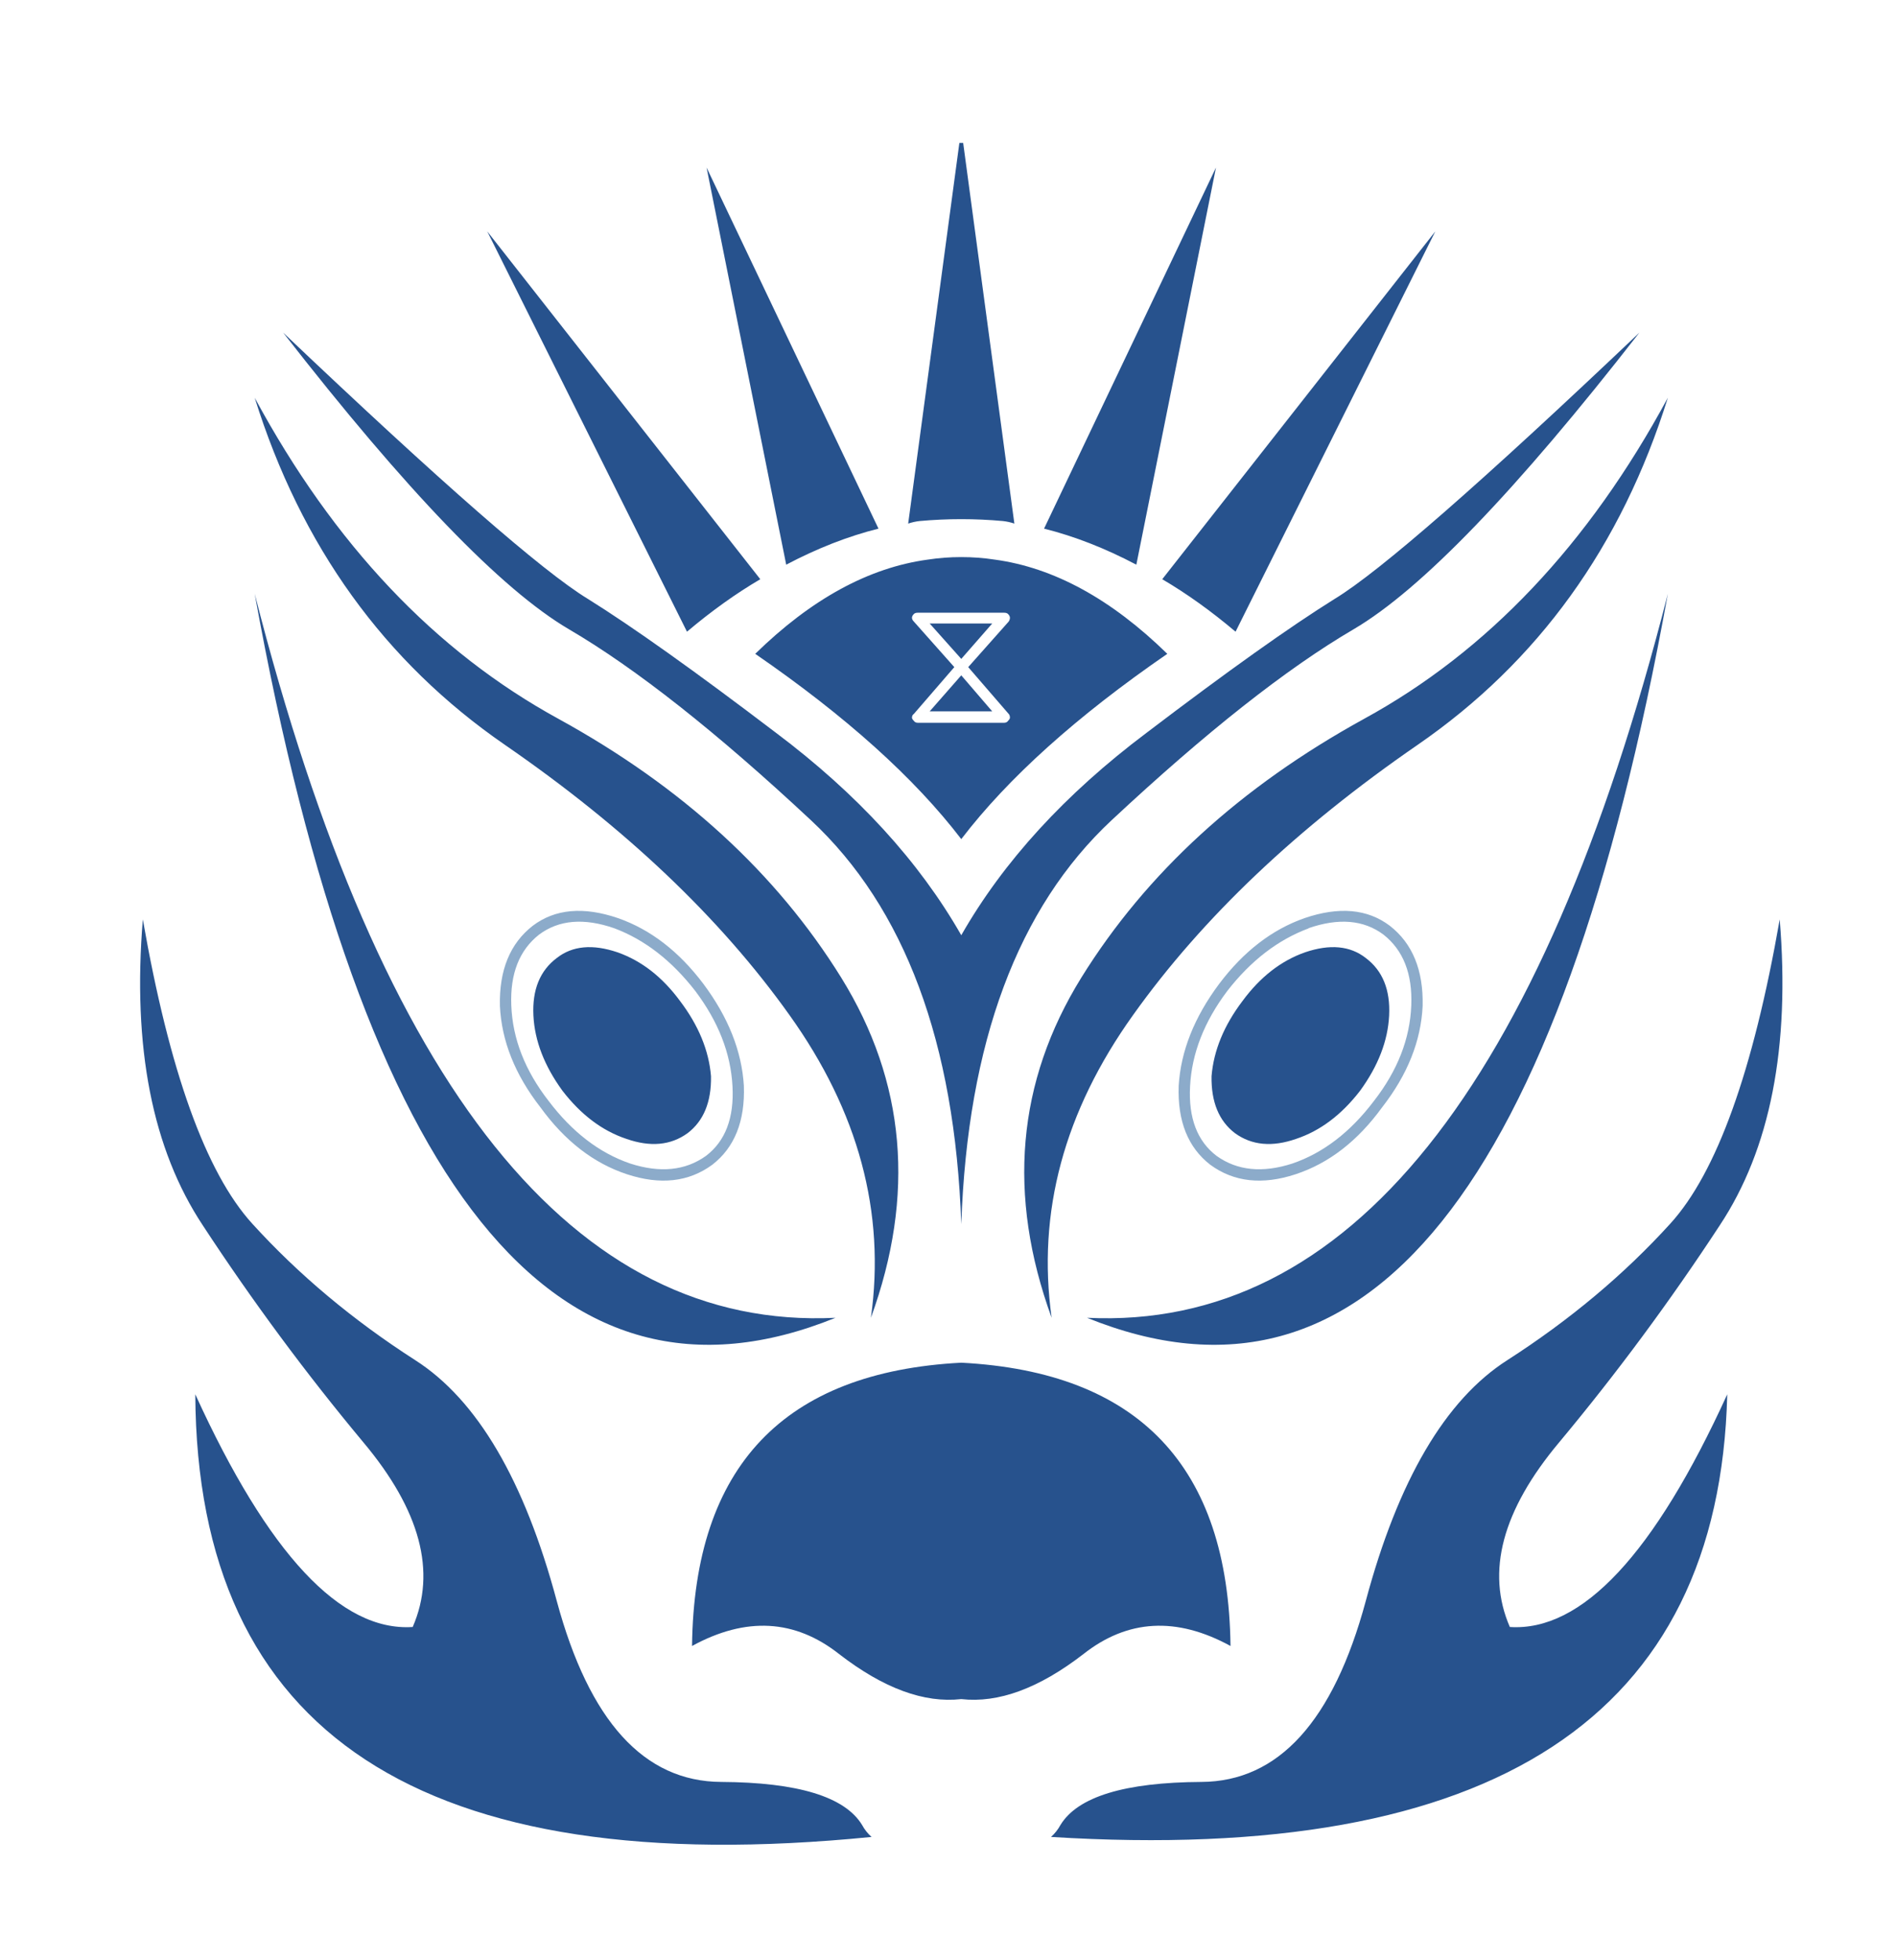 <svg xmlns="http://www.w3.org/2000/svg" externalresourcesrequired="true" width="150" height="155"><svg xmlns="http://www.w3.org/2000/svg" xmlns:xlink="http://www.w3.org/1999/xlink" preserveAspectRatio="none" width="150" height="155" id="frame_1"><defs><path fill="#27528D" fill-opacity="0" d="M150.1 0H0v155.5h150.1V0Z" id="b_0_0"></path><g id="a_0_1"><path fill="#27528D" d="M131.95 46.95q-15 58.75-45.95 57.25 33.15 13.4 45.95-57.25M66.1 104.2q-30.95 1.5-45.95-57.25 12.8 70.65 45.95 57.25m.3 26.6q5.25 4.05 9.65 3.55 4.4.5 9.65-3.55 5.25-4.15 11.65-.65-.25-21.3-21.3-22.4-21.05 1.1-21.3 22.4 6.4-3.5 11.65.65M38.55 18.3l15.8 31.65q2.9-2.45 5.8-4.15l-21.6-27.5m28 59q-7.7-12.4-22.35-20.45-14.65-8-24.05-25.4 5.5 17.6 19.8 27.45 14.3 9.85 22.5 21.35 8.2 11.45 6.45 23.95 5.3-14.55-2.35-26.9m-10.3 7.8q-.25-3.05-2.45-5.95-2.1-2.85-4.95-3.85-2.95-1-4.8.45-2 1.5-1.85 4.55.15 3 2.3 5.95 2.2 2.85 5.05 3.8 2.85 1 4.85-.45 1.9-1.45 1.85-4.5M11.3 72.7q-1.25 15.15 4.75 24.2 5.9 9 12.7 17.15 6.75 8.05 3.9 14.6-8.55.55-17.2-18.4.2 40.3 53.5 35-.45-.4-.75-.95-2.05-3.35-11.15-3.4-9.15-.05-13-14.3-3.85-14.35-11.2-19.05-7.4-4.75-12.9-10.8-5.5-6.05-8.65-24.05m67.4-28.45q-1.3-.2-2.65-.2-1.35 0-2.65.2-7 .95-13.65 7.45 10.75 7.4 16.3 14.65 5.55-7.25 16.3-14.65-6.65-6.5-13.65-7.45m-6.4 4.3q.1-.1.3-.1h6.85q.2 0 .3.1.15.15.15.3t-.1.3l-3.2 3.6 3.2 3.7q.1.1.1.3 0 .1-.15.25-.1.15-.3.15H72.6q-.2 0-.3-.15-.15-.15-.15-.25 0-.2.15-.3l3.2-3.7-3.2-3.6q-.15-.15-.15-.3t.15-.3m3.75 4.85-2.5 2.85h4.95l-2.45-2.85m2.45-4.1h-4.95l2.5 2.8 2.45-2.8m-16.3-4.65q3.7-1.95 7.3-2.85L55.9 13.25l6.3 31.4m14-33.35h-.3l-4.05 30.1q.45-.15.9-.2 1.65-.15 3.3-.15t3.3.15q.45.05.9.2L76.2 11.3m64.6 61.4q-3.15 18-8.65 24.05-5.5 6.05-12.9 10.8-7.35 4.7-11.2 19.05-3.85 14.25-13 14.3-9.1.05-11.15 3.4-.3.55-.75.95 52.55 3.25 53.5-35-8.65 18.95-17.2 18.4-2.85-6.55 3.9-14.6 6.8-8.15 12.7-17.15 6-9.05 4.75-24.2m-52.85-7.85q11.2-10.45 19.15-15.1 8-4.7 22.6-23.45-18.75 17.8-24.1 21.05-5.3 3.3-14.9 10.6-9.65 7.25-14.65 16-5-8.75-14.65-16-9.6-7.3-14.9-10.6-5.35-3.25-24.1-21.05Q37 45.05 45 49.75q7.95 4.65 19.15 15.1 11.15 10.4 11.9 31.95.75-21.55 11.9-31.95m19.95-8Q93.25 64.9 85.55 77.3q-7.65 12.35-2.35 26.9-1.75-12.5 6.45-23.95 8.2-11.5 22.5-21.35 14.3-9.85 19.8-27.45-9.4 17.4-24.05 25.4m-9.6 22.3q-2.2 2.9-2.45 5.95-.05 3.05 1.85 4.5 2 1.45 4.85.45 2.85-.95 5.05-3.8 2.15-2.95 2.3-5.95.15-3.05-1.85-4.55-1.85-1.45-4.8-.45-2.85 1-4.95 3.85m15.25-60.85-21.6 27.5q2.9 1.7 5.8 4.15l15.8-31.65M96.2 13.25 82.6 41.8q3.6.9 7.3 2.85l6.3-31.4Z"></path><path fill="#8CABCA" d="M48.9 72.6q-4.1-1.4-6.75.6-2.7 2.1-2.6 6.35.2 4.15 3.2 8 2.9 4 6.85 5.3 3.95 1.3 6.75-.75 2.65-2.05 2.5-6.25-.25-4.1-3.2-8.05-2.9-3.85-6.75-5.2m-6.25 1.3q2.35-1.75 5.95-.5 3.6 1.35 6.4 4.95 2.75 3.65 2.95 7.55.2 3.75-2.1 5.5-2.45 1.75-6 .6-3.65-1.25-6.45-4.95-2.8-3.6-2.95-7.55-.15-3.75 2.2-5.6m67.3-.7q-2.65-2-6.75-.6-3.85 1.35-6.75 5.2-2.95 3.95-3.2 8.05-.15 4.2 2.5 6.25 2.8 2.05 6.75.75 3.95-1.3 6.85-5.3 3-3.85 3.2-8 .1-4.25-2.6-6.35m-6.45.2q3.6-1.25 5.95.5 2.35 1.85 2.2 5.6-.15 3.95-2.95 7.55-2.8 3.7-6.45 4.95-3.55 1.15-6-.6-2.3-1.75-2.1-5.5.2-3.9 2.95-7.55 2.8-3.6 6.45-4.95h-.05Z"></path></g></defs><use xlink:href="#a_0_1"></use><use xlink:href="#b_0_0"></use></svg><svg xmlns="http://www.w3.org/2000/svg" xmlns:xlink="http://www.w3.org/1999/xlink" preserveAspectRatio="none" width="150" height="155" id="frame_2" display="none"><defs><path fill="#27528D" fill-opacity="0" d="M150.1 0H0v155.5h150.1V0Z" id="b_1_0"></path><g id="a_1_1"><path fill="#27528D" d="M21.75 51.15Q34.2 117.1 66.1 104.2q-29.85 1.5-44.35-53.05m33.65-.45q2.6-2.2 5.4-3.85l-20.65-26.1L55.4 50.7m7.5 21.8q-6.6-8-17.05-13.85-13.75-7.65-23-24 5.6 16.55 19 26 10.4 7.35 17.3 15.5Q61.2 78.6 63 81.1q7.05 10.15 6.2 20.9-.05.85-.15 1.75 4.9-13.8-2.2-25.6-1.8-2.95-3.95-5.65m-49.25 3.4-.1-.2q-1.1 13.05 3.35 21.4.5.95 1.1 1.85 5.55 8.55 12.2 16.5 2.35 2.9 3.55 5.55 1.95 4.5.5 8.45-3.1.6-6.8-2.6-4.95-4.25-9.7-14.4-.1 6 1.2 10.65 7.05 26.3 49.6 22.2-.35-.4-.6-.85-.9-1.75-3.8-2.55l-.7-.2q-.35-.1-.75-.2-2.05-.4-4.85-.4-.6 0-1.15-.05l-.6-.1q-2.65-.45-4.95-2.4-3.75-3.25-6.1-10.95-.65-2.35-1.5-4.5-3.7-9.9-9.45-13.7-1.45-1-2.85-2.1-5.2-3.85-9.3-8.45-.3-.35-.6-.75-3.7-4.7-6.25-15.4-.8-3.1-1.45-6.8m49.1-30.15q3.5-1.95 7.05-2.75L56.75 15.8l6 29.95m13.3 62q-21.05 1.1-20.3 20.45 6.3-3.2 10.85 1.55 4.6 4.75 9.45 4 5.75-.15 9.6-4.4 3.8-4.25 10.7-.95.75-19.55-20.3-20.65m59.6-19.55q-2.3 7-5.25 10.35-1.55 1.8-3.35 3.5-3.9 3.8-8.75 7.05-1.1.75-2.15 1.7-5.35 5.1-8.75 16.55-.25.7-.45 1.35-3.75 11.4-11.05 12.25-.55.1-1.15.1-2.5.05-4.4.25-.3.05-.65.1-3.95.7-5.45 2.6-.15.2-.25.35-.05.15-.15.25-.25.35-.55.65 47.4 3.05 51.15-29.1.25-1.95.2-4-7.5 16.4-15.4 17.55-.65.1-1.3.05-2.85-5.95 3.9-14.05.1-.05.25-.2 6.4-7.85 12-16.2 2.25-3.55 3.45-7.9 1.85-6.6 1.15-15.35-.5 2.8-1.15 5.25-.05.1-.1.25-.8 3.65-1.8 6.65m-5.2-37.05Q116 105.7 86.1 104.2q31.9 12.9 44.35-53.05m-1.2-16.4h-.05q-9.25 16.3-23 23.95-9.4 5.25-15.65 12.3-3.05 3.4-5.35 7.25Q78.15 90 83.1 103.8q-1.6-11.75 6.05-22.75Q90.6 79 92.3 77q7-8.65 18-16.4 13.3-9.4 18.95-25.85m-17.25-14-20.55 26.1q2.75 1.7 5.35 3.9l15.2-30m-24.05 44.1q11.2-10.45 19.15-15.1 8-4.7 21.35-22.1-17.5 16.45-22.85 19.7-5.3 3.3-14.9 10.6-9.65 7.25-14.65 16-5-8.75-14.65-16-9.6-7.3-14.9-10.6-5.35-3.25-22.85-19.45Q37 45.05 45 49.75q7.95 4.65 19.15 15.1 11.15 10.4 11.9 31.95.75-21.55 11.9-31.95M95.4 15.7 82.35 43q3.45.8 7.05 2.7 2.95-15 6-30m-3.75 36.75-.1-.1q-6.35-6.1-12.95-7.05-1.25-.15-2.5-.15h-.2q-1.15 0-2.3.15-.25.05-.4.1-1.15.15-2.3.5-5.3 1.6-10.35 6.55 8.3 5.65 13.35 11.3 1.15 1.3 2.2 2.65 1.5-2 3.45-4.05 4.75-4.9 12.1-9.9m-14.2-3.15h1.9q.4.55.35.75-1.55 1.65-3.05 3.4.85.95 1.75 1.9l1.3 1.6q.05.4-.05.55-.15.1-.3.1H72.8q-.15 0-.3-.1-.1-.15-.1-.25 0-.15.1-.3.15-.2.35-.4 1.35-1.6 2.7-3.1-1.4-1.55-2.85-3.1l-.35-.6q0-.2.15-.3 2.65-.15 4.95-.15m-.2 6.05q-.55-.65-1.15-1.3-.3.35-1.2 1.2-.6.75-1.25 1.55H78.45q-.6-.7-1.2-1.45m-.7-3q.8-.9 1.9-2.2-1.05-.05-2.85-.05-.95 0-1.95.05.95 1.05 1.9 2.05.25.3 1 .15m-.45-38.4h-.2l-3.85 28.6.9-.2q1.55-.15 3.1-.15 1.6 0 3.15.15.45.05.85.2-.6-4.5-1.2-9.05l-2.6-19.55h-.15Z"></path><path fill="#87A7C7" fill-opacity=".949" d="M49.2 73.25q-3.85-1.35-6.45.55-2.55 2-2.45 6.05.15 3.25 2.05 6.25.4.7 1 1.4 2.2 2.95 4.95 4.35.8.4 1.6.7 3.2 1.05 5.7-.25.35-.15.75-.45 2.4-1.85 2.35-5.5v-.45q-.1-2.35-1.15-4.6-.7-1.55-1.85-3.1-2.15-2.8-4.8-4.2-.75-.45-1.65-.75h-.05M55 78.7q.65.75 1.05 1.5 1.4 2.3 1.7 4.75.1.5.15 1 .15 3.35-1.8 4.95-.15.15-.25.3-2.35 1.65-5.7.55l-.8-.3q-3-1.3-5.35-4.4-.7-.95-1.25-1.9-1.4-2.45-1.6-5.1v-.25q-.15-3.55 2.1-5.3 2.5-1.6 5.7-.5 4.1 2.15 6.05 4.7m54.4-4.9q-2.55-1.9-6.45-.55-.15.05-.35.15-3.5 1.35-6.15 4.8-.4.55-.8 1.2-2.05 3.15-2.15 6.5-.2 4 2.3 5.95 2.7 1.95 6.45.7 1.2-.35 2.25-1.05 2.4-1.4 4.35-4l.4-.5q2.2-3 2.6-6.35.05-.35.05-.8.05-2.7-1.05-4.45-.55-.9-1.45-1.6M94.3 86.6v-.7q.15-3.2 2.15-6.25 3.2-4.15 6.4-5.45 3.85-1.4 6.1.25.85.7 1.35 1.7.85 1.45.75 3.6-.1 3.3-2.15 6.3-.3.45-.7.95-1.7 2.3-3.7 3.6-1.2.75-2.5 1.15-3.3 1.1-5.65-.55-2-1.55-2.05-4.6Z"></path><path fill="#27528D" fill-opacity=".949" d="M56.25 85.15q-.25-2.9-2.3-5.65-2.05-2.7-4.75-3.7-2.85-.95-4.6.4-1.9 1.5-1.8 4.4.15 2.85 2.2 5.65 2.15 2.75 4.85 3.65 2.75.95 4.65-.45 1.8-1.4 1.75-4.3m42-5.65q-2.1 2.75-2.3 5.65-.1 2.9 1.75 4.3 1.9 1.4 4.6.45 2.75-.9 4.85-3.65 2.1-2.8 2.2-5.65.15-2.9-1.75-4.4-1.8-1.35-4.6-.4-2.7 1-4.75 3.7Z"></path></g></defs><use xlink:href="#a_1_1"></use><use xlink:href="#b_1_0"></use></svg><svg xmlns="http://www.w3.org/2000/svg" xmlns:xlink="http://www.w3.org/1999/xlink" preserveAspectRatio="none" width="150" height="155" id="frame_3" display="none"><defs><path fill="#27528D" fill-opacity="0" d="M150.1 0H0v155.5h150.1V0Z" id="b_2_0"></path><g id="a_2_1"><path fill="#27528D" d="M23.4 55.3q12.05 61.35 42.7 48.9-28.8 1.45-42.7-48.9m40.1 18.35q-6.1-7.5-16-13.25-12.85-7.3-21.9-22.55 5.7 15.5 18.2 24.5 9.8 7.1 16.15 14.85 1.9 2.35 3.55 4.75 6.6 9.75 5.75 19.9-.05.7-.1 1.45 4.65-13.05-1.95-24.25-1.65-2.85-3.7-5.4m-47.55 5.2q-.05-.1-.15-.15-1.15 12.55 3.15 20.6.45.9 1 1.75 5.2 8.1 11.65 15.85 2.25 2.7 3.45 5.25 2 4.35.75 8-2.5 1-6.05-1.95-5.05-4-9.65-13.5-.4 5.1.7 8.95 6.55 25.45 47.4 21.65-.3-.35-.5-.75-.65-1.55-3.1-2.3-.3-.15-.65-.2-.3-.2-.65-.25-2-.4-4.75-.5-.5-.05-1.05-.1-.25-.05-.55-.1-2.45-.35-4.8-2.15Q48.6 136 46.1 128.6q-.75-2.2-1.55-4.2-3.8-9.35-9.15-13.15-1.4-1-2.7-2-4.9-3.85-8.75-8.35-.3-.35-.55-.7-3.55-4.6-6.05-14.8-.75-3-1.4-6.55M61.4 47.9 41.8 23.1l14.6 28.3q2.35-1.9 5-3.5m1.9-1.1q3.4-1.85 6.7-2.65l-12.4-25.8 5.7 28.45m12.75 60.95q-21.05 1.1-19.3 18.55 6.15-3.05 10.1 2.4 3.9 5.4 9.2 4.5 7.1-.9 9.5-5.25 2.45-4.4 9.8-1.35 1.75-17.75-19.3-18.85M135.4 83.9q-.8 3.55-1.75 6.45-2.15 6.7-4.95 10-1.5 1.8-3.15 3.4-3.7 3.65-8.2 6.9-1.05.75-2 1.7-5.05 4.9-8.6 15.8l-.5 1.3q-3.95 10.8-10.7 11.65-.55.05-1.15.05-2.45.05-4.15.25-.3.05-.65.15-3.75.65-5.25 2.45-.1.2-.25.35-.1.15-.15.25-.2.35-.5.65 45.55 3 49.15-27.85.15-1.6.1-3.35-7.05 15.45-15 16.7-.65.1-1.3.05-2.85-5.25 3.85-13.35.15-.15.3-.25 6.25-7.6 11.5-15.55 2.25-3.4 3.4-7.5 1.85-6.4 1.15-14.8-.5 2.35-1.05 4.4-.05.1-.15.15m-6.45-28.6Q115 105.65 86.2 104.2q30.6 12.45 42.75-48.9m-2.4-17.45-.1.1q-9.1 15.25-21.9 22.5-9 5.2-14.75 11.85-2.75 3.25-4.9 6.9-6.55 11.2-1.9 24.25-1.45-11.05 5.7-21.6 1.35-1.95 2.85-3.85 6.5-8.2 16.8-15.7 12.55-9 18.2-24.45m-16.1-14.75L90.9 48q2.65 1.55 4.9 3.65l14.65-28.55m-22.5 41.75q11.2-10.45 19.15-15.1 8-4.7 20.1-20.75-16.25 15.1-21.6 18.35-5.3 3.3-14.9 10.6-9.65 7.25-14.65 16-5-8.75-14.65-16-9.6-7.3-14.9-10.6-5.35-3.25-21.6-17.8Q37 45.05 45 49.75q7.95 4.65 19.15 15.1 11.15 10.4 11.9 31.95.75-21.55 11.9-31.95m6.6-46.65-12.4 25.95q3.25.8 6.65 2.6 2.85-14.3 5.75-28.55m-3.7 35q-.05-.05-.05-.1-6-5.8-12.3-6.65-1.15-.2-2.35-.2h-.2q-1.1 0-2.2.2-.2 0-.35.05-1.05.1-2.2.45-5 1.55-9.8 6.25 7.85 5.35 12.6 10.7 1.15 1.25 2.15 2.5 1.4-1.85 3.3-3.75 4.5-4.75 11.4-9.45m-13.45-3h1.8q.4.55.3.65-1.35 1.6-2.8 3.25.8.9 1.65 1.85l1.2 1.5q.1.35-.05.5-.1.15-.25.15H73q-.15 0-.25-.1-.1-.15-.1-.25 0-.15.1-.25l.3-.4q1.25-1.5 2.5-2.95-1.25-1.5-2.6-2.95l-.35-.6q0-.15.05-.25 2.55-.15 4.75-.15M75 55.85l-1.2 1.4h.05l2.5.1q.7-.05 2.05-.05-.6-.7-1.15-1.35l-1.1-1.3q-.3.35-1.15 1.2m1.55-2.7q.8-.85 1.85-2.15h-4.6q.9 1 1.75 2 .35.3 1 .15m-.4-36.55h-.2L72.3 43.7l.8-.15q1.5-.15 3-.15 1.45 0 2.95.15.4.05.8.15-.55-4.25-1.1-8.55l-2.5-18.55h-.1Z"></path><path fill="#82A2C4" fill-opacity=".898" d="M49.55 73.9h-.05q-3.65-1.3-6.1.5-2.45 1.95-2.35 5.8.1 3.05 1.95 5.9.4.7.95 1.35 2.05 2.8 4.7 4.1.8.4 1.55.65 3.1 1.05 5.45-.15.35-.2.7-.5 2.3-1.7 2.25-5.2v-.45q-.1-2.2-1.1-4.3-.65-1.55-1.8-3-2-2.7-4.55-4-.75-.4-1.6-.7M57.7 85q.1.45.15.95.1 3.15-1.75 4.75-.15.1-.2.2-2.25 1.65-5.45.6-.4-.15-.75-.25-2.9-1.3-5.15-4.25-.65-.9-1.15-1.8-1.35-2.3-1.6-4.85v-.2q-.05-3.4 2.05-5.1 2.45-1.5 5.45-.45 3.9 2.05 5.8 4.45.55.7 1 1.45 1.3 2.2 1.6 4.5m45.05-11.1q-.2 0-.45.1-3.25 1.3-5.75 4.6l-.8 1.1q-1.9 3.05-2.1 6.2-.1 3.8 2.25 5.65 2.55 1.85 6.15.65 1.15-.3 2.15-.95 2.25-1.3 4.15-3.8.2-.25.35-.45 2.15-2.85 2.5-6.05.05-.35.05-.75 0-2.55-1.05-4.3-.5-.8-1.3-1.5-2.45-1.8-6.15-.5m-8.3 12.65v-.6Q94.6 82.9 96.5 80q3.05-4 6.1-5.25 3.65-1.25 5.8.3.85.65 1.35 1.6.75 1.4.7 3.4-.15 3.15-2.1 6-.3.45-.65.95-1.6 2.15-3.55 3.4-1.1.7-2.3 1.1-3.2 1.05-5.45-.6-1.9-1.45-1.95-4.35Z"></path><path fill="#27528D" fill-opacity=".898" d="M56.25 85.2q-.2-2.75-2.2-5.4-1.95-2.55-4.55-3.45-2.65-.9-4.4.4-1.8 1.35-1.65 4.1.1 2.75 2.1 5.45 2 2.55 4.6 3.4 2.6.9 4.45-.4 1.7-1.3 1.65-4.1m42-5.4q-2.05 2.65-2.2 5.4-.1 2.8 1.65 4.1 1.8 1.3 4.4.4 2.65-.85 4.65-3.4 1.95-2.7 2.05-5.45.2-2.75-1.65-4.1-1.7-1.3-4.4-.4-2.6.9-4.5 3.45Z"></path></g></defs><use xlink:href="#a_2_1"></use><use xlink:href="#b_2_0"></use></svg><svg xmlns="http://www.w3.org/2000/svg" xmlns:xlink="http://www.w3.org/1999/xlink" preserveAspectRatio="none" width="150" height="155" id="frame_4" display="none"><defs><path fill="#27528D" fill-opacity="0" d="M150.1 0H0v155.5h150.1V0Z" id="b_3_0"></path><g id="a_3_1"><path fill="#27528D" d="M25 59.5q11.75 56.6 41.1 44.7-27.75 1.35-41.1-44.7m35.75 18.8q1.75 2.25 3.25 4.55 6.1 9.35 5.35 18.75 0 .6-.1 1.2 4.35-12.25-1.75-22.85-1.55-2.7-3.45-5.15-5.55-7.05-14.85-12.65-11.95-6.9-20.9-21.05 5.8 14.45 17.4 22.95Q54.9 71 60.75 78.3M18.2 81.8l-.1-.2q-1.2 12.1 2.8 19.8.5.85 1 1.75 4.9 7.6 11.1 15.15 2.15 2.6 3.35 5.05 2 4.1 1.05 7.6-1.9 1.35-5.4-1.4-5.1-3.8-9.6-12.6-.55 4.2.3 7.25 5.95 24.65 45.15 21.15-.25-.35-.35-.7-.45-1.4-2.45-2.1l-.6-.2q-.3-.2-.65-.3-1.85-.45-4.45-.6-.5 0-1.05-.05l-.5-.1q-2.3-.4-4.65-2-3.35-2.65-6.05-9.65-.8-2.05-1.6-4-3.85-8.85-8.85-12.55-1.3-1-2.55-2-4.55-3.8-8.15-8.1-.25-.35-.55-.7-3.4-4.5-5.8-14.2-.75-2.95-1.4-6.3m43.85-32.85L43.4 25.55l14.05 26.6q2.05-1.7 4.6-3.2m1.75-1.1q3.3-1.8 6.4-2.55L58.45 20.9l5.35 26.95m12.25 59.9q-21.05 1.1-18.3 16.6 5.95-2.8 9.3 3.3 3.3 6.1 9 4.95 8.45-1.55 9.5-6.05.95-4.55 8.8-1.75 2.75-15.95-18.3-17.05m57.4-21.45q-.85 3.35-1.75 6.2-2.1 6.4-4.7 9.65-1.4 1.7-2.9 3.25-3.5 3.6-7.7 6.8-.95.75-1.9 1.65-4.7 4.75-8.4 15.05-.3.65-.5 1.25-4.1 10.3-10.4 11.05-.55.1-1.1.1-2.4.1-4 .3l-.6.1q-3.65.65-5 2.35-.2.2-.25.35-.1.15-.2.2-.15.35-.45.65 43.75 3 47.15-26.65.1-1.25-.05-2.65-6.6 14.5-14.6 15.85-.65.1-1.25.1-2.8-4.65 3.9-12.75.15-.1.25-.25 6.1-7.4 11.05-14.9 2.15-3.3 3.3-7.2 1.8-6.05 1.15-14.15-.4 1.9-1 3.45-.05.1-.05.2m-6.05-26.8q-13.35 46.05-41.1 44.7 29.35 11.9 41.1-44.7M88.15 82.65q1.25-1.85 2.7-3.65 5.95-7.75 15.65-15.05Q118 55.5 123.8 41.2q-9 14.1-20.9 21.1-8.5 5.05-13.8 11.3-2.6 3.1-4.55 6.6-6 10.55-1.6 22.9-1.35-10.3 5.2-20.45m20.7-57.1L90.35 49.1q2.55 1.5 4.55 3.35l13.95-26.9m-20.9 39.3q11.2-10.45 19.15-15.1 8-4.7 18.8-19.4-14.95 13.75-20.3 17-5.3 3.3-14.9 10.6-9.65 7.25-14.65 16-5-8.75-14.65-16-9.6-7.3-14.9-10.6-5.35-3.25-20.35-16.2Q37 45.05 45 49.75q7.95 4.65 19.15 15.1 11.15 10.4 11.9 31.95.75-21.55 11.9-31.95m5.85-44.2L81.95 45.3q3 .75 6.35 2.5 2.7-13.6 5.5-27.15m-3.7 33.3q-.05-.05-.05-.1-5.7-5.5-11.6-6.35-1.1-.15-2.25-.15h-.15q-1.1 0-2.1.15-.2.05-.35.05-1.05.15-2.1.5-4.7 1.4-9.3 5.9h.05q7.4 5.05 11.95 10.1 1.05 1.15 2 2.35 1.35-1.75 3.1-3.55 4.3-4.45 10.8-8.9m-12.75-2.9h1.75q.35.5.3.65-1.3 1.55-2.65 3.1l1.5 1.7q.6.7 1.2 1.45.05.35-.05.5-.1.05-.3.05-1.85.05-3.7.05h-2.15q-.15 0-.25-.1-.15-.1-.15-.2 0-.15.15-.25.1-.2.3-.35 1.15-1.45 2.35-2.8-1.3-1.45-2.55-2.85l-.35-.5q0-.15.15-.25 2.35-.2 4.45-.2m-2.2 5.35-1.2 1.4q1.25 0 2.45.05.65-.05 1.9-.05-.5-.65-1.05-1.3-.5-.6-1.05-1.2-.3.35-1.05 1.1m1.4-2.5q.75-.85 1.8-2.05-1-.05-2.6-.05-.85 0-1.8.05l1.7 1.9q.25.25.9.15m-.35-34.7H76l-3.5 25.7.8-.2q1.4-.1 2.8-.1t2.8.15q.45 0 .8.15-.55-4.05-1.05-8.05L76.3 19.2h-.1Z"></path><path fill="#7D9EC1" fill-opacity=".851" d="M58.5 86.35v-.45q-.1-2.05-1.05-4.1-.65-1.45-1.7-2.8-1.95-2.55-4.35-3.85-.7-.35-1.55-.65-3.55-1.2-5.8.5-2.35 1.85-2.25 5.5.1 2.95 1.85 5.65.4.65.9 1.25 2 2.65 4.5 3.9.7.4 1.45.65 2.9.95 5.15-.2.35-.2.7-.45 2.2-1.65 2.15-4.95m-.85-1.25q.05.4.1.9.15 3-1.65 4.5l-.2.2q-2.15 1.5-5.15.55-.4-.15-.75-.3-2.75-1.15-4.9-3.95-.6-.85-1.1-1.7-1.25-2.2-1.5-4.65v-.2q-.05-3.25 1.95-4.85 2.3-1.4 5.15-.4 3.75 1.9 5.55 4.2.5.7.95 1.35 1.25 2.15 1.55 4.35m36.25.8v.05q-.15 3.6 2.15 5.35 2.4 1.75 5.8.65 1.05-.35 2-.95 2.25-1.25 4-3.6.2-.2.35-.4 2.05-2.8 2.35-5.75.05-.35.05-.75 0-2.45-1-4.05-.5-.8-1.25-1.45-2.35-1.7-5.85-.5-.2.05-.4.15-3.1 1.2-5.5 4.35-.45.5-.75 1.05Q94 82.9 93.9 85.9m.7.05q.15-2.9 1.95-5.65 2.9-3.75 5.8-4.95 3.5-1.2 5.55.25.8.65 1.25 1.5.75 1.35.7 3.3-.15 3-1.95 5.7-.3.4-.65.9-1.55 2-3.4 3.2-1.05.7-2.25 1.05-3 .95-5.15-.55-1.8-1.4-1.85-4.15v-.6Z"></path><path fill="#27528D" fill-opacity=".851" d="M56.25 85.25q-.2-2.6-2.1-5.1-1.8-2.45-4.3-3.35-2.6-.8-4.2.4-1.7 1.35-1.6 3.95.15 2.6 2 5.15 1.9 2.4 4.4 3.25 2.45.85 4.2-.4 1.65-1.25 1.6-3.9m41.95-5.1q-1.9 2.5-2.05 5.1-.1 2.65 1.6 3.9 1.7 1.25 4.2.4 2.45-.85 4.35-3.25 1.85-2.55 2-5.15.1-2.6-1.6-3.95-1.6-1.2-4.15-.4-2.55.9-4.35 3.35Z"></path></g></defs><use xlink:href="#a_3_1"></use><use xlink:href="#b_3_0"></use></svg><svg xmlns="http://www.w3.org/2000/svg" xmlns:xlink="http://www.w3.org/1999/xlink" preserveAspectRatio="none" width="150" height="155" id="frame_5" display="none"><defs><path fill="#27528D" fill-opacity="0" d="M150.1 0H0v155.5h150.1V0Z" id="b_4_0"></path><g id="a_4_1"><path fill="#27528D" d="M26.6 63.7q11.4 51.9 39.5 40.5-26.7 1.3-39.5-40.5m31.85-10.8q1.8-1.45 4.2-2.85L45 27.9l13.45 25m3.05 26.45q1.65 2.2 3.05 4.35 5.55 8.9 4.9 17.75 0 .45-.05.95 3.95-11.6-1.55-21.6-1.4-2.5-3.2-4.85-5.1-6.6-13.85-12.05-11-6.55-19.75-19.55Q37 57.75 47.6 65.8q8.6 6.65 13.9 13.55M21.85 90.8q-.75-2.8-1.4-6.05-.05-.05-.1-.15-1.25 11.55 2.6 18.9.45.9.9 1.7 4.55 7.2 10.55 14.55 2.05 2.4 3.25 4.75 2.05 3.95 1.35 7.2-1.3 1.7-4.75-.8-5.2-3.55-9.5-11.75-.8 3.35-.2 5.6 5.45 23.85 42.9 20.6-.15-.25-.25-.6-.15-1.25-1.65-1.85-.3-.15-.6-.25-.3-.2-.6-.3-1.75-.55-4.2-.7-.55 0-1-.1-.3-.05-.55-.1-2.05-.35-4.45-1.75-3.2-2.4-6.05-9-.8-1.95-1.65-3.75-3.9-8.35-8.55-12-1.25-1-2.35-2-4.25-3.7-7.6-7.9-.3-.3-.55-.65-3.2-4.4-5.55-13.6m42.5-41.9q3.2-1.7 6.1-2.4L59.3 23.45l5.05 25.45m67.05 39.75q-.8 3.25-1.7 6-2 6.05-4.45 9.25-1.3 1.7-2.7 3.2-3.25 3.5-7.1 6.65-.9.75-1.75 1.6-4.35 4.6-8.25 14.35-.3.6-.5 1.15-4.3 9.75-10.1 10.5-.55.05-1.05.05-2.35.1-3.8.3l-.6.1q-3.45.65-4.85 2.3-.1.2-.25.35-.05.15-.1.2-.2.3-.5.6 41.95 3 45.2-25.4.05-.95-.2-2-6.2 13.5-14.25 15.05-.55.1-1.1.1-2.8-4.1 3.9-12.15l.2-.2q5.9-7.2 10.6-14.3 2.1-3.2 3.15-6.8 1.85-5.8 1.25-13.55-.4 1.4-.95 2.55-.05.1-.1.1m-5.5-24.95q-12.8 41.8-39.5 40.5 28.05 11.4 39.5-40.5m-4.75-19.35-.05.05q-8.85 13.05-19.85 19.65-8 5-12.85 10.85-2.4 2.95-4.15 6.25-5.45 10-1.35 21.55-1.25-9.55 4.8-19.2 1.1-1.8 2.45-3.5 5.45-7.35 14.5-14.35 10.6-8 16.5-21.3M89.8 50.2q2.4 1.4 4.15 3.1l13.35-25.4-17.5 22.3m-1.85 14.65q11.2-10.45 19.15-15.1 8-4.7 17.55-18.05-13.7 12.4-19.05 15.65-5.3 3.3-14.9 10.6-9.65 7.25-14.65 16-5-8.75-14.65-16-9.6-7.3-14.9-10.6-5.35-3.25-19.1-14.55Q37 45.05 45 49.75q7.95 4.65 19.15 15.1 11.15 10.4 11.9 31.95.75-21.55 11.9-31.95m5-41.75L81.7 46.5q2.85.65 6.1 2.3 2.55-12.85 5.15-25.7M89.4 54.65q-.05-.05-.1-.05-5.35-5.2-10.95-6-1.05-.1-2.15-.1h-.1q-1.05 0-2 .1l-.3.1q-1 .1-2 .4-4.45 1.35-8.75 5.55 7.05 4.8 11.25 9.6 1.05 1.1 1.9 2.2 1.3-1.7 2.95-3.4 4.05-4.2 10.25-8.4M77.35 52h1.6q.4.4.3.55-1.25 1.4-2.45 2.95.7.75 1.4 1.6.6.7 1.1 1.35.1.3-.05.45-.1.1-.2.1-1.8.05-3.55.05-1.05 0-2.05.05-.15 0-.25-.15-.1-.1-.1-.2 0-.15.1-.25.1-.15.25-.35 1.15-1.3 2.25-2.6-1.2-1.35-2.4-2.65l-.3-.55q0-.1.05-.25 2.3-.1 4.3-.1m-2.1 5q-.6.6-1.15 1.3l2.3.1q.6 0 1.8-.05-.4-.6-.9-1.25-.5-.6-1.05-1.15-.3.3-1 1.05m1.3-2.35q.75-.8 1.7-2H75.8q-.85 0-1.7.05.8.95 1.6 1.8.25.3.85.15M76.2 21.8h-.15L72.7 46.05l.75-.15q1.35-.15 2.65-.15 1.35 0 2.7.15.35.05.7.15-.45-3.8-.95-7.55l-2.2-16.7h-.15m-8.95 104.8q2.65 6.75 8.8 5.4 9.8-2.25 9.4-6.9-.45-4.65 7.9-2.05 3.75-14.2-17.3-15.3-21.05 1.1-17.3 14.65 5.85-2.55 8.5 4.2Z"></path><path fill="#7899BE" fill-opacity=".8" d="M58.4 85.95q-.1-2-1.05-3.95-.6-1.35-1.6-2.65-1.85-2.35-4.1-3.55-.7-.4-1.45-.65h-.05q-3.3-1.15-5.5.5-2.2 1.75-2.15 5.2.1 2.75 1.8 5.3.4.6.85 1.25 1.85 2.5 4.25 3.65.7.35 1.4.6 2.8.9 4.85-.2.35-.2.7-.45 2.05-1.55 2.05-4.65v-.4m-2.3-4.9q1.2 2 1.45 4.1.1.4.1.85.15 2.85-1.55 4.3-.1.05-.2.15-2.05 1.45-4.9.5-.35-.05-.7-.25-2.6-1.05-4.6-3.75-.6-.8-1.05-1.55-1.25-2.15-1.4-4.4v-.2q-.15-3.05 1.8-4.6 2.2-1.35 4.9-.4 3.55 1.85 5.25 4 .5.65.9 1.25m40.55-1.7q-.4.5-.7 1.05-1.75 2.7-1.9 5.55-.15 3.4 2.1 5.1 2.25 1.65 5.45.6 1-.3 1.95-.85 2.1-1.2 3.8-3.4.15-.25.3-.45 1.95-2.6 2.25-5.4.05-.4.05-.75 0-2.3-.95-3.8-.5-.8-1.25-1.4-2.2-1.6-5.5-.45-.2.05-.35.1-2.95 1.2-5.25 4.1m-1.85 7.2V86q.1-2.8 1.8-5.35 2.75-3.55 5.55-4.7 3.3-1.15 5.25.25.7.6 1.15 1.45.75 1.2.65 3.05-.1 2.85-1.8 5.4-.3.4-.65.85-1.45 1.95-3.2 3.05-1 .6-2.15.95-2.85.95-4.85-.5-1.7-1.3-1.75-3.9Z"></path><path fill="#27528D" fill-opacity=".8" d="M56.25 85.3q-.15-2.45-2-4.8-1.75-2.35-4.1-3.15-2.4-.8-3.95.4-1.65 1.2-1.5 3.65.1 2.5 1.9 4.9 1.8 2.35 4.15 3.05 2.3.85 3.95-.35 1.6-1.2 1.55-3.7m41.95-4.8q-1.85 2.35-2 4.8-.05 2.5 1.55 3.7 1.6 1.2 3.95.35 2.35-.7 4.15-3.05 1.8-2.4 1.9-4.9.15-2.45-1.5-3.65-1.55-1.2-4-.4-2.3.8-4.05 3.15Z"></path></g></defs><use xlink:href="#a_4_1"></use><use xlink:href="#b_4_0"></use></svg><svg xmlns="http://www.w3.org/2000/svg" xmlns:xlink="http://www.w3.org/1999/xlink" preserveAspectRatio="none" width="150" height="155" id="frame_6" display="none"><defs><path fill="#27528D" fill-opacity="0" d="M150.1 0H0v155.5h150.1V0Z" id="b_5_0"></path><g id="a_5_1"><path fill="#27528D" d="M28.2 67.85q11.05 47.2 37.9 36.35-25.6 1.25-37.9-36.35m31.3-14.2q1.55-1.2 3.8-2.6l-16.65-20.7 12.85 23.3m2.85 26.8q1.45 2.05 2.7 4.1 5.1 8.55 4.45 16.65v.7q3.7-10.8-1.35-20.25-1.25-2.35-2.85-4.55-4.65-6.1-12.85-11.4-10.1-6.25-18.7-18.1Q39.8 59.9 49.5 67.5q8 6.45 12.85 12.95M24.1 93.5q-.75-2.7-1.4-5.8l-.1-.1q-1.25 11.05 2.35 18.05.45.8.9 1.65 4.15 6.7 10 13.85 1.9 2.3 3.05 4.5 2.1 3.75 1.7 6.8-.7 2.1-4.1-.2-5.3-3.3-9.5-10.9-.95 2.55-.6 3.95 4.95 23.05 40.7 20.1-.1-.25-.15-.5.1-1.1-1-1.65l-.5-.3q-.25-.2-.55-.3-1.65-.6-4-.8-.5-.05-1-.15-.2 0-.45-.05-1.9-.3-4.25-1.6-3.1-2.1-6.1-8.3-.8-1.85-1.7-3.55-3.95-7.8-8.25-11.4-1.15-1-2.15-2-3.95-3.6-7.1-7.65l-.5-.7q-3-4.25-5.3-12.95m46.65-45.85L60.15 26l4.8 24q2.95-1.7 5.8-2.35m5.3 60.1q-21.05 1.1-16.8 13.95 5.4-3.75 8.5 2.55 3.05 6.25 8.55 4.85 8.45-2.15 8.8-6.05.35-4 8.25-.85 3.75-13.35-17.3-14.45m53.3-16.7q-.75 3.1-1.65 5.7-1.9 5.8-4.2 8.95-1.15 1.65-2.45 3.1-3 3.4-6.6 6.55-.8.7-1.6 1.55-4 4.45-8.05 13.55l-.55 1.1q-4.45 9.2-9.8 9.9-.5.1-.95.1-2.3.15-3.65.3-.3.05-.5.1-3.3.65-4.65 2.15-.15.2-.25.4l-.15.15q-.15.3-.4.6 40.05 2.95 43.1-24.1 0-.65-.25-1.4-5.8 12.5-13.85 14.25-.55.05-1.05.05-2.85-3.45 3.9-11.5.05-.1.2-.2 5.7-6.95 10.1-13.6 2-3.1 3.05-6.55 1.8-5.5 1.25-12.9-.4 1-.9 1.65l-.1.1m-4.95-23.2q-12.3 37.6-37.9 36.35 26.8 10.85 37.9-36.35m-6-20.25-.05.05q-8.7 11.9-18.8 18.2-7.5 4.85-11.85 10.35-2.2 2.8-3.8 5.9-4.9 9.4-1.1 20.2-1.1-8.8 4.4-18.05 1.05-1.65 2.2-3.3 4.95-6.8 13.4-13.6 9.7-7.55 15.6-19.75m-29.1 3.7q2.25 1.35 3.7 2.85l12.75-23.8L89.3 51.3m-1.35 13.55q11.2-10.45 19.15-15.1 8-4.7 16.3-16.7-12.45 11.05-17.8 14.3-5.3 3.3-14.9 10.6-9.65 7.25-14.65 16-5-8.75-14.65-16-9.6-7.3-14.9-10.6-5.35-3.25-17.85-12.95Q37 45.05 45 49.75q7.95 4.65 19.15 15.1 11.15 10.4 11.9 31.95.75-21.55 11.9-31.95m4.2-39.25L81.5 47.65q2.65.6 5.75 2.25 2.4-12.2 4.9-24.3m-3.5 29.8-.1-.1q-5-4.9-10.3-5.6-.95-.15-2-.15h-.1q-.95 0-1.85.15-.2.05-.35.05-.9.1-1.8.4-4.25 1.25-8.25 5.25 6.6 4.5 10.6 9 .95 1.05 1.75 2.1 1.25-1.6 2.8-3.25 3.8-3.9 9.6-7.85M77.3 52.85h1.5q.35.45.3.55-1.15 1.35-2.25 2.8.65.7 1.3 1.5.55.6 1 1.25.1.3 0 .45-.1.05-.25.05-1.65.05-3.35.05-.95.05-1.9.05-.1 0-.2-.1t-.1-.2q0-.15.1-.2.15-.2.2-.3 1.1-1.25 2.1-2.55-1.15-1.25-2.25-2.5l-.3-.45q0-.15.1-.25 2.1-.15 4-.15m-2 4.7q-.55.6-1.05 1.2 1.1.1 2.2.15.55 0 1.7-.05-.4-.6-.85-1.15-.45-.55-1-1.1-.25.25-1 .95m1.3-2.15q.7-.75 1.6-1.85-.85-.05-2.3-.05-.85 0-1.65.1.8.85 1.55 1.65.25.3.8.15m-.4-30.95h-.1L72.95 47.2l.7-.1q1.25-.15 2.5-.15t2.5.15l.7.1-.9-7.1-2.1-15.65h-.15Z"></path><path fill="#7395BB" fill-opacity=".749" d="M58.25 86q-.05-1.9-.95-3.75-.55-1.25-1.5-2.5-1.75-2.25-3.9-3.35-.65-.35-1.35-.6h-.05q-3.15-1.05-5.2.45-2.15 1.65-2.05 4.9.1 2.65 1.7 5.05.35.55.8 1.15 1.8 2.3 4.05 3.45.65.35 1.35.55 2.55.85 4.55-.15.35-.2.65-.45 1.95-1.45 1.9-4.4V86m-.7-.8q0 .45.05.85.1 2.65-1.5 4-.1.1-.15.2-1.95 1.35-4.65.45-.35-.1-.65-.2-2.45-1.05-4.35-3.55-.6-.75-1.05-1.5-1.2-1.95-1.3-4.15v-.2q-.1-2.85 1.7-4.3 2.05-1.3 4.65-.35 3.35 1.65 5 3.75.45.55.8 1.15 1.15 1.85 1.45 3.85m39.2-5.45q-.4.5-.7.95-1.65 2.6-1.8 5.3-.1 3.25 1.95 4.8 2.2 1.55 5.25.55.9-.3 1.75-.8 2-1.15 3.65-3.2.15-.25.25-.4 1.9-2.45 2.15-5.15.05-.35.05-.65.05-2.2-.95-3.65-.4-.7-1.1-1.25-2.1-1.5-5.25-.45-.15 0-.35.1-2.8 1.1-4.9 3.85M94.9 86.5V86q.15-2.6 1.8-5.05 2.6-3.35 5.2-4.4 3.1-1.05 4.95.25.7.55 1.15 1.3.7 1.2.6 2.95-.1 2.7-1.75 5.05-.25.4-.55.85-1.45 1.8-3.1 2.85-.95.6-1.95.9-2.7.9-4.65-.45Q95 89 94.9 86.5Z"></path><path fill="#27528D" fill-opacity=".749" d="M56.3 85.4q-.2-2.35-1.95-4.55-1.6-2.2-3.85-3-2.25-.75-3.75.35-1.55 1.15-1.4 3.5.05 2.35 1.75 4.6 1.7 2.2 3.95 2.95 2.2.7 3.75-.4 1.5-1.1 1.5-3.45m41.85-4.55q-1.7 2.2-1.85 4.55-.1 2.35 1.45 3.45t3.75.4q2.25-.75 3.95-2.95 1.65-2.25 1.75-4.6.15-2.35-1.4-3.5-1.5-1.1-3.8-.35-2.2.8-3.85 3Z"></path></g></defs><use xlink:href="#a_5_1"></use><use xlink:href="#b_5_0"></use></svg><svg xmlns="http://www.w3.org/2000/svg" xmlns:xlink="http://www.w3.org/1999/xlink" preserveAspectRatio="none" width="150" height="155" id="frame_7" display="none"><defs><path fill="#27528D" fill-opacity="0" d="M150.1 0H0v155.5h150.1V0Z" id="b_6_0"></path><g id="a_6_1"><path fill="#27528D" d="M29.85 72.05Q40.5 114.6 66.1 104.2q-24.6 1.2-36.25-32.15m30.6-17.65q1.35-.95 3.5-2.3l-15.7-19.35 12.2 21.65m2.65 27.15q1.35 1.95 2.5 3.85 4.6 8.1 3.95 15.65.05.2.05.45 3.4-10.15-1.1-18.95-1.15-2.25-2.6-4.3-4.15-5.65-11.8-10.8-9.2-5.9-17.65-16.65 6.2 11.25 15 18.45 7.4 6.2 11.65 12.3m-36.7 14.6q-.75-2.55-1.4-5.55h-.15q-1.3 10.55 2.15 17.2.35.8.8 1.55 3.8 6.3 9.5 13.2 1.7 2.15 2.95 4.25 2.1 3.6 1.9 6.4-.05 2.5-3.35.45-5.4-3.1-9.45-10.05-1.2 1.65-1.05 2.25 4.45 22.25 38.4 19.55-.05-.15 0-.45.35-.9-.25-1.35-.25-.2-.5-.3-.2-.3-.5-.4-1.5-.6-3.8-.85l-.9-.1q-.25-.1-.45-.15-1.7-.25-4.1-1.35-2.85-1.8-6.05-7.75-.85-1.6-1.75-3.2-4-7.3-7.95-10.85-1.15-1-2.1-1.95-3.55-3.6-6.45-7.45-.25-.3-.45-.7-2.8-4.1-5.05-12.4M70.95 48.8l-9.9-20.25 4.4 22.5q2.85-1.6 5.5-2.25m5.1 58.95Q55 108.85 59.75 121q4.9-5 8.45.85 3.5 5.8 8.35 4.35 7.05-2 8.2-5.25 1.1-3.35 8.6.45 3.75-12.55-17.3-13.65m51.3-14.3q-.75 2.95-1.65 5.5-1.75 5.45-3.85 8.55-1.15 1.6-2.3 3.05-2.75 3.2-6.05 6.35-.7.7-1.4 1.55-3.75 4.25-7.95 12.8-.3.5-.55 1.05-4.65 8.7-9.5 9.3-.5.05-.95.1-2.2.1-3.45.3l-.5.1q-3.05.6-4.4 2.05-.15.15-.25.35-.05.1-.15.2-.15.3-.4.55 38.3 2.95 41.15-22.85-.05-.3-.4-.8-5.3 11.55-13.45 13.4-.55.15-1 .15-2.75-2.8 3.85-10.85l.25-.25q5.55-6.7 9.65-12.9 2-3.05 2.95-6.2 1.8-5.2 1.25-12.35-.3.55-.8.8-.05.05-.1.05m-4.5-21.4q-11.7 33.35-36.3 32.15 25.6 10.4 36.3-32.15m-7.1-21.25-.05.05q-8.6 10.85-17.8 16.8-7.05 4.7-10.95 9.8-1.95 2.7-3.35 5.6-4.35 8.85-.9 18.9-1-8.15 4.05-16.85.9-1.55 2-3.15 4.4-6.4 12.15-12.9 8.75-7.1 14.85-18.25m-27 1.55q2.15 1.3 3.3 2.6l12.15-22.2-15.45 19.6m-.8 12.5q11.2-10.45 19.15-15.1 8-4.7 15.05-15.4-11.2 9.75-16.55 13-5.3 3.3-14.9 10.6-9.65 7.25-14.65 16-5-8.75-14.65-16-9.6-7.3-14.9-10.6-5.35-3.25-16.55-11.3 7.05 9 15.05 13.7 7.95 4.65 19.15 15.1 11.15 10.4 11.9 31.95.75-21.55 11.9-31.95m3.35-36.8-10 20.75q2.45.6 5.4 2.15 2.25-11.45 4.6-22.9M87.85 56.1q-.05 0-.05-.05-4.7-4.55-9.65-5.25-.9-.1-1.85-.1h-.1q-.9 0-1.75.1-.15 0-.3.05-.85.1-1.7.35-3.95 1.2-7.75 4.9 6.2 4.25 9.95 8.45.9.95 1.65 1.95 1.15-1.5 2.55-2.95 3.6-3.75 9-7.45m-10.6-2.4h1.45q.35.45.25.55l-2.1 2.6q.65.65 1.3 1.4.4.6.9 1.15.05.35 0 .4-.15.15-.25.15-1.55 0-3.15.05-.85.05-1.75.05-.15 0-.25-.1-.05-.1-.05-.2t.05-.2q.15-.15.25-.3 1-1.15 1.9-2.35-1.05-1.15-2.15-2.3l-.25-.5q0-.15.1-.2 2-.15 3.75-.2m-1.85 4.45q-.5.55-1.05 1.15h.05q1.05.1 2.1.15.5-.05 1.6-.05-.4-.6-.8-1.15-.45-.5-.95-1.05-.25.3-.95.95m.5-3.85q-.75.05-1.55.1.8.85 1.55 1.65.2.2.75.1.65-.7 1.5-1.75-.85-.05-2.25-.1m.35-27.2h-.1l-3 21.25.65-.1q1.15-.1 2.35-.1 1.15 0 2.3.1.35.05.65.15-.35-3.3-.75-6.65L76.4 27.1h-.15Z"></path><path fill="#6E90B8" fill-opacity=".698" d="M52.1 77q-.6-.35-1.25-.55h-.05q-2.9-1-4.9.4-1.95 1.55-1.9 4.6.05 2.45 1.55 4.8.4.5.75 1.05 1.7 2.2 3.85 3.25.65.3 1.3.5 2.4.8 4.3-.15.3-.2.55-.4 1.9-1.4 1.9-4.15V86q-.1-1.85-.95-3.5-.55-1.2-1.45-2.4-1.65-2.05-3.7-3.1m5.35 8.3q.05.4.1.75.05 2.5-1.45 3.75-.1.1-.15.2-1.85 1.25-4.4.45l-.6-.2q-2.3-1-4.1-3.35-.55-.65-.95-1.4-1.15-1.85-1.25-3.9v-.15q-.1-2.75 1.65-4.05 1.95-1.2 4.35-.4 3.15 1.6 4.65 3.55.5.55.85 1.1 1.05 1.8 1.3 3.65m37 .7v.05q-.1 3 1.85 4.45 2.05 1.45 4.95.55.85-.25 1.65-.75 1.9-1.05 3.45-3.05.1-.2.25-.35 1.75-2.3 2-4.85.05-.3.05-.6 0-2.05-.95-3.4-.35-.65-1-1.2-2-1.4-4.95-.4-.15 0-.35.05-2.6 1.05-4.6 3.65-.35.45-.65.9-1.6 2.45-1.7 4.95m.65.05q.1-2.5 1.65-4.75 2.4-3.2 4.9-4.2 2.9-.95 4.65.25.65.55 1.1 1.3.65 1.05.6 2.7-.1 2.55-1.65 4.8-.25.35-.55.75-1.3 1.75-2.9 2.7-.9.55-1.9.85-2.5.8-4.3-.45-1.55-1.2-1.6-3.5v-.45Z"></path><path fill="#27528D" fill-opacity=".698" d="M54.5 81.15q-1.55-2.05-3.65-2.75-2.15-.7-3.55.3-1.45 1.1-1.35 3.25.05 2.2 1.65 4.4 1.6 2 3.75 2.7 2.05.7 3.55-.4 1.4-.95 1.4-3.2-.2-2.25-1.8-4.3m43.6 0q-1.6 2.05-1.75 4.3-.05 2.25 1.4 3.2 1.45 1.1 3.55.4 2.1-.7 3.75-2.7 1.55-2.2 1.65-4.4.05-2.15-1.4-3.25-1.4-1-3.55-.3-2.05.7-3.65 2.75Z"></path></g></defs><use xlink:href="#a_6_1"></use><use xlink:href="#b_6_0"></use></svg><svg xmlns="http://www.w3.org/2000/svg" xmlns:xlink="http://www.w3.org/1999/xlink" preserveAspectRatio="none" width="150" height="155" id="frame_8" display="none"><defs><path fill="#27528D" fill-opacity="0" d="M150.1 0H0v155.5h150.1V0Z" id="b_7_0"></path><g id="a_7_1"><path fill="#27528D" d="M31.45 76.2q10.35 37.85 34.65 28-23.5 1.2-34.65-28m32.5 6.4q1.15 1.85 2.15 3.65 4.15 7.75 3.55 14.6.05.05.1.15 3.05-9.35-.95-17.55-1-2.15-2.3-4.1-3.65-5.15-10.75-10.1-8.3-5.6-16.55-15.2Q45.45 64.25 53.4 71q6.75 5.95 10.55 11.6m-2.5-27.45q1.1-.7 3.1-1.95l-14.7-18.1 11.6 20.05m-32.8 43.7q-.75-2.45-1.4-5.3h-.15q-1.3 10.05 1.85 16.35.35.75.85 1.55 3.4 5.8 8.9 12.55 1.6 2 2.85 3.95 2.1 3.4 2.2 6.05.55 2.85-2.7.95-5.5-2.8-9.4-9.15-1.4.8-1.5.6 3.95 21.45 36.2 19.05 0-.2.1-.35.6-.75.45-1.15-.25-.2-.45-.35-.2-.25-.5-.4-1.35-.65-3.55-.95-.4-.1-.9-.15-.15-.05-.4-.1-1.45-.25-3.85-1.25-2.75-1.45-6.1-7-.85-1.45-1.8-2.95-4-6.8-7.65-10.3-1.05-.95-1.9-1.95-3.25-3.5-5.9-7.2-.25-.35-.45-.75-2.6-3.9-4.8-11.75M66 52.1q2.75-1.55 5.2-2.1l-9.3-18.9 4.1 21m10.05 55.65q-21.05 1.1-15.8 12.55 4.5-6.25 8.5-.85 3.9 5.35 8.1 3.9 5.7-1.9 7.6-4.5 1.85-2.6 8.9 1.7 3.75-11.7-17.3-12.8m50.1-11.8q-.3.1-.75-.15h-.1q-.75 2.85-1.55 5.25-1.7 5.2-3.65 8.25-1 1.55-2.1 2.9-2.45 3.15-5.45 6.25-.65.7-1.3 1.5-3.35 4.1-7.75 12.1-.3.45-.6.95-4.8 8.15-9.2 8.7-.45.05-.85.1-2.15.2-3.3.3-.2.05-.45.15-2.9.55-4.2 1.9-.15.15-.25.4-.1.05-.1.15-.15.3-.35.55 36.4 2.9 39.1-21.6-.15 0-.45-.15-4.95 10.55-13.1 12.6-.55.15-1 .15-2.7-2.25 3.9-10.3.1-.05.2-.2 5.4-6.45 9.15-12.25 1.95-2.95 2.9-5.85 1.8-4.9 1.25-11.7M121.3 76.2q-11.15 29.2-34.65 28 24.3 9.85 34.65-28M113 54.05l-.05.05q-8.45 9.75-16.75 15.35-6.5 4.6-9.95 9.3-1.75 2.55-3 5.25-3.8 8.2-.6 17.55-.95-7.4 3.6-15.7.85-1.4 1.75-2.9 3.9-5.9 11.05-12.2 7.85-6.65 13.95-16.7m-24.8-.55q2 1.15 2.9 2.35l11.5-20.75-14.4 18.4m32.7-17.85q-9.95 8.45-15.3 11.7-5.3 3.3-14.9 10.6-9.65 7.25-14.65 16-5-8.75-14.65-16-9.6-7.3-14.9-10.6-5.35-3.25-15.3-9.7 5.8 7.4 13.8 12.1 7.95 4.65 19.15 15.1 11.15 10.4 11.9 31.95.75-21.55 11.9-31.95 11.2-10.45 19.15-15.1 8-4.7 13.8-14.1m-39.85 14.3q2.25.55 5.15 2.05 2.1-10.8 4.3-21.5l-9.45 19.45m6.1 6.9q-.05 0-.05-.05-4.45-4.25-9-4.9-.9-.15-1.75-.15h-.15q-.8 0-1.6.15-.15 0-.25.05-.8.05-1.6.35-3.7 1.1-7.2 4.55 5.8 3.95 9.25 7.9.8.85 1.55 1.75 1.05-1.35 2.4-2.75 3.3-3.45 8.4-6.9M77.2 54.6h1.35q.35.35.25.5-.95 1.15-1.95 2.4.65.65 1.25 1.3.35.6.8 1.15.1.25 0 .35-.1.1-.2.1-1.45 0-2.95.05-.85.05-1.65.05-.15 0-.2-.1-.05-.05-.05-.15 0-.1.05-.2.1-.1.2-.25.9-1.1 1.75-2.2l-2-2.2-.25-.45q0-.05.05-.15 1.9-.2 3.55-.2m-1.7 4.1q-.5.5-1 1.1h.05q1 .1 1.95.2.5-.05 1.5-.1-.35-.5-.7-1.1-.45-.45-.9-.95-.2.25-.9.85m2.6-3.45q-.8-.05-2.15-.05-.7 0-1.45.05.75.85 1.4 1.6.25.2.75.05.65-.7 1.45-1.65m-4.15-5.8q1.1-.15 2.2-.15t2.2.15q.3 0 .6.1-.35-3.05-.7-6.15l-1.8-13.65h-.25L73.35 49.5l.6-.05Z"></path><path fill="#698CB5" fill-opacity=".651" d="M52.4 77.6q-.6-.35-1.2-.55h-.05q-2.75-.9-4.6.4-1.85 1.5-1.85 4.35.1 2.3 1.5 4.45.35.5.75 1 1.6 2.05 3.55 3.05.65.3 1.25.45 2.3.75 4-.15.3-.15.55-.35 1.75-1.3 1.75-3.9v-.3Q58 84.3 57.2 82.7q-.55-1.1-1.35-2.2-1.55-1.95-3.45-2.9m4.95 7.8q.1.35.1.7.1 2.3-1.35 3.5-.1.05-.15.15-1.7 1.2-4.1.45-.3-.1-.6-.25-2.15-.9-3.85-3.05-.5-.65-.9-1.3-1.05-1.75-1.15-3.7v-.15q-.1-2.5 1.55-3.75 1.8-1.15 4.1-.4 2.95 1.5 4.35 3.35.45.5.8 1 1 1.65 1.2 3.45m39.45-4.85q-.3.4-.6.85-1.45 2.25-1.55 4.65-.1 2.85 1.75 4.2 1.95 1.35 4.6.5.85-.2 1.6-.7 1.8-1 3.2-2.85.15-.15.3-.35 1.6-2.1 1.85-4.5.05-.3.05-.6 0-1.9-.9-3.2-.35-.6-1-1.1-1.85-1.3-4.6-.4l-.3.1q-2.5.95-4.4 3.4m-1.55 5.95v-.45q.1-2.3 1.55-4.45 2.25-2.95 4.6-3.85 2.8-.95 4.4.2.6.45.95 1.15.65 1.05.65 2.6-.1 2.4-1.6 4.45-.2.35-.45.7-1.25 1.65-2.75 2.55-.85.55-1.8.8-2.35.75-4-.45-1.5-1.1-1.55-3.25Z"></path><path fill="#27528D" fill-opacity=".651" d="M54.6 81.5q-1.45-1.95-3.45-2.6-2-.65-3.3.3-1.4 1.05-1.3 3.05.1 2.1 1.55 4.1 1.55 1.9 3.5 2.55 2 .65 3.4-.35 1.3-.95 1.3-3.1-.15-2-1.7-3.95m43.5 0q-1.55 1.95-1.65 3.95-.05 2.15 1.3 3.1 1.35 1 3.35.35 1.95-.65 3.5-2.55 1.5-2 1.55-4.1.1-2-1.3-3.05-1.3-.95-3.3-.3-2 .65-3.45 2.6Z"></path></g></defs><use xlink:href="#a_7_1"></use><use xlink:href="#b_7_0"></use></svg><svg xmlns="http://www.w3.org/2000/svg" xmlns:xlink="http://www.w3.org/1999/xlink" preserveAspectRatio="none" width="150" height="155" id="frame_9" display="none"><defs><path fill="#27528D" fill-opacity="0" d="M150.1 0H0v155.5h150.1V0Z" id="b_8_0"></path><g id="a_8_1"><path fill="#27528D" d="M33.05 80.4q10 33.15 33.05 23.8-22.45 1.15-33.05-23.8m8.85-23.1q6.4 9.1 13.4 15.4 6.1 5.7 9.4 11 1.05 1.75 1.9 3.4 3.7 7.35 3.15 13.55l.1-.1q2.75-8.65-.7-16.25-.9-1.95-2.05-3.75-3.15-4.75-9.7-9.55-7.4-5.2-15.5-13.7m20.6-1.4q.85-.5 2.7-1.65l-13.75-16.7L62.5 55.9m-33 40.6q-.05.05-.15.05-1.35 9.5 1.65 15.5.3.75.75 1.45 3.05 5.4 8.4 11.9 1.45 1.85 2.7 3.75 2.15 3.2 2.5 5.55 1.15 3.25-2.05 1.6-5.6-2.55-9.3-8.3-1.6-.05-2-1.05 3.4 20.6 33.95 18.5l.25-.25q.85-.6 1.15-.9-.2-.25-.4-.4-.15-.25-.4-.45-1.3-.7-3.35-1.05-.45-.05-.85-.1-.2-.1-.4-.15-1.25-.15-3.75-1-2.55-1.2-6.1-6.35-.8-1.35-1.8-2.75-4.05-6.25-7.35-9.65-.95-1-1.75-1.95-2.9-3.5-5.3-7-.25-.35-.45-.75-2.4-3.8-4.55-11.15-.75-2.3-1.4-5.05m37.05-43.3q2.6-1.5 4.85-2.05L62.7 33.7l3.85 19.5m9.5 54.55q-21.05 1.1-15.3 11.85 4.05-7.45 8.45-2.55 4.4 4.9 7.95 3.4 4.25-1.75 6.95-3.7 2.65-1.95 9.25 3 3.75-10.9-17.3-12m47.35-9.5q-.05 0-.15-.05-.7 2.7-1.5 5-1.55 4.85-3.4 7.9-.9 1.5-1.85 2.8-2.2 3.05-4.9 6.1-.6.7-1.15 1.45-3.05 3.95-7.6 11.35-.25.45-.6.9-5 7.65-8.9 8.15l-.8.1q-2.15.15-3.15.3-.2.05-.35.1-2.75.6-4.05 1.85-.1.15-.25.4-.05.05-.1.15-.1.25-.35.5 34.65 2.9 37.15-20.35-.25.3-.6.5-4.5 9.55-12.7 11.8-.5.1-.9.1-2.75-1.6 3.9-9.6.1-.1.15-.2 5.2-6.25 8.7-11.6 1.85-2.85 2.8-5.55 1.75-4.65 1.3-11.05-.3-.4-.7-1.05m-3.6-17.85q-10.6 24.95-33.05 23.8 23.05 9.35 33.05-23.8m-34.25-.35q-1.6 2.4-2.65 4.9-3.2 7.65-.35 16.25-.8-6.7 3.25-14.5.7-1.35 1.5-2.75 3.4-5.5 9.85-11.5 6.95-6.2 13.15-15.15-8.35 8.65-15.75 13.95-6.05 4.5-9 8.8M87.7 54.6q1.85 1.1 2.5 2.05l10.8-19.1L87.7 54.6M119.6 37q-8.65 7.1-14 10.35-5.3 3.3-14.9 10.6-9.65 7.25-14.65 16-5-8.75-14.65-16-9.6-7.3-14.9-10.6-5.35-3.25-14-8.05Q37 45.05 45 49.75q7.95 4.65 19.15 15.1 11.15 10.4 11.9 31.95.75-21.55 11.9-31.95 11.2-10.45 19.15-15.1 8-4.7 12.5-12.75M85.65 53q1.95-10 4.05-20l-8.85 18.1q2.1.55 4.8 1.9m.75 4.55q-.05 0-.1-.05-4.05-3.9-8.3-4.5-.8-.1-1.6-.1h-.1q-.75 0-1.5.1h-.25q-.75.1-1.5.3-3.4 1.05-6.7 4.25h.05q5.3 3.7 8.55 7.35.8.8 1.45 1.6 1-1.25 2.2-2.55 3.1-3.2 7.8-6.4m-9.2-2.05h1.25q.3.35.25.4l-1.8 2.3q.6.55 1.1 1.2.4.55.8 1 .05.3 0 .35-.1.1-.2.1-1.4.05-2.7.1-.8.05-1.6.05-.05 0-.15-.1-.1-.05-.1-.15 0-.1.1-.15.1-.15.15-.25.85-1.05 1.6-2.05-.95-1.05-1.9-2.05l-.2-.35q0-.15.1-.25 1.7-.1 3.3-.15M76 57.6q.2.2.7.05.55-.65 1.35-1.55-.75-.05-2-.1-.7.05-1.45.15.75.7 1.4 1.45m-.4 1.65q-.5.5-1 1.05h.05l1.9.2q.45-.05 1.4-.1-.3-.5-.65-1l-.8-.9-.9.75m2.55-14.15-1.7-12.7h-.25l-2.6 18.3.55-.1q1.05-.15 2.05-.15 1 .05 2 .2.3 0 .6.1-.35-2.85-.65-5.65Z"></path><path fill="#6487B2" fill-opacity=".6" d="M52.65 78.15q-.55-.25-1.15-.45h-.05q-2.55-.85-4.3.35-1.75 1.4-1.7 4.05.1 2.15 1.4 4.2l.7.9Q49 89.1 50.9 90q.55.3 1.15.5 2.1.65 3.75-.2.25-.15.5-.35 1.65-1.2 1.65-3.6v-.3q-.05-1.6-.85-3.15-.5-1-1.25-2-1.45-1.85-3.2-2.75m4.65 7.3q.05.35.05.65.1 2.2-1.25 3.25-.05.1-.15.2-1.6 1.1-3.85.4-.25-.1-.55-.2-2-.85-3.6-2.9-.45-.55-.8-1.2-1-1.6-1.15-3.4v-.15q0-2.4 1.5-3.55 1.7-1.05 3.8-.35 2.8 1.4 4.15 3.1.4.45.7.95.95 1.55 1.15 3.2m43.65-7.7q-2.25.95-4.05 3.2-.35.35-.55.75-1.45 2.15-1.5 4.35v.05q-.05 2.6 1.65 3.85 1.8 1.3 4.3.55.75-.25 1.45-.7 1.7-.9 3.05-2.65.15-.1.25-.3 1.55-2.05 1.75-4.25.05-.25.05-.55 0-1.75-.85-2.95-.35-.6-.95-1.05-1.7-1.25-4.25-.35-.2.05-.35.05m-5.55 8.7v-.35q.1-2.2 1.45-4.2 2.15-2.7 4.35-3.55 2.55-.95 4.05.15.55.5.9 1.15.65.95.6 2.35-.05 2.25-1.4 4.2-.25.3-.5.65-1.2 1.5-2.6 2.35-.75.45-1.6.75-2.25.7-3.85-.4-1.3-1.05-1.4-3.1Z"></path><path fill="#27528D" fill-opacity=".6" d="M54.7 81.85q-1.3-1.85-3.2-2.5-1.9-.55-3.1.35-1.3.95-1.2 2.85.05 1.95 1.4 3.8 1.45 1.75 3.3 2.35 1.8.6 3.1-.35 1.3-.85 1.3-2.8-.15-1.95-1.6-3.7m43.35 0q-1.4 1.75-1.55 3.7-.05 1.95 1.25 2.8 1.3.95 3.15.35 1.85-.6 3.3-2.35 1.3-1.85 1.4-3.8.1-1.9-1.2-2.85-1.2-.9-3.1-.35-1.9.65-3.25 2.5Z"></path></g></defs><use xlink:href="#a_8_1"></use><use xlink:href="#b_8_0"></use></svg><svg xmlns="http://www.w3.org/2000/svg" xmlns:xlink="http://www.w3.org/1999/xlink" preserveAspectRatio="none" width="150" height="155" id="frame_10" display="none"><defs><path fill="#27528D" fill-opacity="0" d="M150.1 0H0v155.5h150.1V0Z" id="b_9_0"></path><g id="a_9_1"><path fill="#27528D" d="M34.65 84.6q9.7 28.45 31.45 19.6-21.4 1.05-31.45-19.6m24.55 56.9q-2.35-.9-6.1-5.65-.85-1.2-1.85-2.55-4.1-5.7-7.05-9.1-.85-1-1.55-1.9-2.6-3.4-4.75-6.8-.25-.35-.45-.7-2.25-3.7-4.3-10.55-.75-2.25-1.4-4.8-.05.05-.1.05-1.4 9.05 1.35 14.65.3.7.7 1.45 2.75 4.9 7.8 11.25 1.4 1.7 2.65 3.45 2.15 3 2.8 5.2 1.75 3.6-1.4 2.15-5.65-2.35-9.25-7.45-1.8-.85-2.4-2.65 2.85 19.75 31.7 17.95.15-.1.35-.2 1.1-.4 1.9-.7-.25-.2-.35-.4-.2-.25-.45-.5-1.15-.7-3.05-1.1-.45-.05-.85-.15-.15-.1-.4-.1-1.05-.2-3.55-.85m-.1-68.75q-6.5-4.85-14.45-12.2 6.5 8.05 12.55 13.85 5.5 5.55 8.3 10.4.9 1.6 1.65 3.2 3.15 6.9 2.65 12.45.1-.2.2-.35 2.35-7.9-.55-14.95-.75-1.75-1.8-3.5-2.65-4.25-8.55-8.9m4.4-16.15q.55-.2 2.3-1.3L53.1 39.9l10.4 16.7m3.55-2.35q2.5-1.45 4.6-1.9l-8.05-16.1 3.45 18m49.6 58.6q-.8 1.5-1.6 2.75-2.05 2.95-4.4 5.95-.5.7-1 1.45-2.75 3.8-7.45 10.6l-.6.8q-5.15 7.1-8.65 7.6-.35.05-.7.05l-2.95.35q-.25.05-.35.1-2.6.55-3.8 1.75-.2.15-.25.35l-.1.2q-.15.2-.35.45 32.8 2.9 35.15-19.15-.3.65-.75 1.2-4.05 8.65-12.3 10.95-.45.1-.8.15-2.75-1 3.9-9 .05-.1.15-.2 5-6.05 8.2-10.95 1.8-2.75 2.65-5.2 1.8-4.35 1.35-10.45-.2-.85-.65-2-.05 0-.1-.05-.65 2.6-1.45 4.8-1.5 4.55-3.15 7.5m1.65-28.25q-10.05 20.65-31.45 19.6 21.8 8.85 31.45-19.6m-33.45-3.25q-1.4 2.2-2.3 4.6-2.65 7-.05 14.85-.7-5.9 2.75-13.3.6-1.25 1.35-2.55 2.8-5.05 8.7-10.8 6-5.75 12.3-13.6-8.2 7.55-14.7 12.5-5.55 4.35-8.05 8.3m2.3-25.65q1.7 1 2.1 1.8l10.2-17.6-12.3 15.8m31.2-17.35q-7.4 5.75-12.75 9-5.3 3.3-14.9 10.6-9.65 7.25-14.65 16-5-8.75-14.65-16-9.6-7.3-14.9-10.6-5.35-3.25-12.75-6.45Q37 45.05 45 49.75q7.95 4.65 19.15 15.1 11.15 10.4 11.9 31.95.75-21.55 11.9-31.95 11.2-10.45 19.15-15.1 8-4.7 11.25-11.4m-33.2 15.7q1.75-9.35 3.75-18.6L80.65 52.3q1.85.45 4.5 1.75m.45 4.25-.05-.05q-3.7-3.65-7.65-4.2-.7-.1-1.45-.1h-.1q-.75 0-1.4.1-.1.05-.2.05-.7.1-1.4.3-3.15.95-6.15 3.9 4.9 3.4 7.9 6.75.75.75 1.35 1.45.9-1.1 2-2.3 2.9-2.95 7.15-5.9m-11.25 3.1q-.05-.05-.05-.15 0-.1.05-.15l.2-.2 1.4-1.9-1.7-1.9-.25-.35q0-.1.05-.2 1.65-.15 3.1-.15h1.15q.3.3.25.4-.75 1-1.6 2.05.55.55 1 1.15.35.45.7.95.1.2 0 .3-.1.1-.2.1-1.25 0-2.5.05-.7.05-1.4.05-.1 0-.2-.05m1.7-3q.2.15.65.05.55-.65 1.25-1.55-.7-.05-1.85-.05-.65 0-1.35.1.7.75 1.3 1.45m-.35 1.4q-.45.5-.95 1h.05q.9.15 1.75.2.45 0 1.3-.05-.25-.5-.55-.95-.4-.45-.75-.9-.3.25-.85.7m.7-24.8h-.15L73.8 51.85l.5-.1q.95-.05 1.9-.05t1.9.1q.25 0 .45.1-.2-2.6-.5-5.15L76.5 35h-.1m-6.7 79.7q4.8 4.4 7.7 2.85 2.95-1.6 6.35-2.85 3.4-1.25 9.6 4.2 3.75-10.05-17.3-11.15-21.05 1.1-14.8 11.15 3.6-8.65 8.45-4.2Z"></path><path fill="#5F83AF" fill-opacity=".549" d="M52.85 78.75q-.45-.25-1.05-.4-2.4-.8-4 .35-1.65 1.3-1.6 3.75.1 2 1.3 3.85.3.45.65.85 1.35 1.8 3.1 2.6.55.25 1.1.45 2 .6 3.5-.2.25-.1.45-.3 1.55-1.1 1.55-3.35v-.3q-.05-1.5-.8-2.85-.45-.95-1.15-1.9-1.35-1.7-3.05-2.55m3.3 3.8q.9 1.4 1.1 2.95.05.3.05.6.05 2.05-1.2 3.05-.05.1-.15.15-1.45 1-3.55.35-.25-.05-.5-.15-1.9-.8-3.35-2.65-.45-.55-.8-1.1-.9-1.55-1.05-3.2v-.15q-.05-2.2 1.4-3.3 1.55-.95 3.55-.3 2.6 1.3 3.85 2.8.4.5.65.95m44.85-4.2q-.1.05-.25.05-2.15.85-3.8 2.9-.3.35-.5.75-1.3 1.95-1.4 4v.05q-.05 2.45 1.55 3.6 1.65 1.2 4 .5.7-.25 1.35-.6 1.6-.9 2.9-2.5.05-.1.2-.25 1.4-1.9 1.6-3.95.05-.25.05-.5 0-1.7-.8-2.75-.35-.6-.85-.95-1.65-1.15-4.05-.35m-5.45 8.1v-.35q.1-2 1.35-3.85 2-2.55 4.05-3.35 2.35-.8 3.8.2.5.4.85 1 .55.9.55 2.25-.05 2.1-1.3 3.85-.25.3-.45.65-1.15 1.4-2.45 2.15-.7.45-1.55.65-2 .65-3.5-.35-1.3-.95-1.35-2.85Z"></path><path fill="#27528D" fill-opacity=".549" d="M54.8 82.15q-1.2-1.65-2.95-2.25-1.75-.55-2.95.3-1.2.9-1.1 2.65.1 1.8 1.35 3.5 1.35 1.65 3.05 2.2 1.7.55 2.9-.3 1.2-.85 1.2-2.65-.1-1.75-1.5-3.45m43.25 0q-1.35 1.7-1.45 3.45-.05 1.8 1.15 2.65 1.25.85 2.9.3 1.75-.55 3.1-2.2 1.25-1.7 1.35-3.5.05-1.75-1.15-2.65-1.15-.85-2.95-.3-1.7.6-2.95 2.25Z"></path></g></defs><use xlink:href="#a_9_1"></use><use xlink:href="#b_9_0"></use></svg><svg xmlns="http://www.w3.org/2000/svg" xmlns:xlink="http://www.w3.org/1999/xlink" preserveAspectRatio="none" width="150" height="155" id="frame_11" display="none"><defs><path fill="#27528D" fill-opacity="0" d="M150.1 0H0v155.5h150.1V0Z" id="b_10_0"></path><g id="a_10_1"><path fill="#27528D" d="M36.3 88.75q9.3 23.8 29.8 15.45-20.35 1-29.8-15.45m23.95 53.15q-2.2-.6-6.1-5.05-.9-1.05-1.9-2.25-4.2-5.2-6.8-8.55-.75-1-1.4-1.85-2.25-3.4-4.15-6.6-.25-.35-.4-.7-2.1-3.6-4.1-9.95-.7-2.15-1.35-4.55-.05.1-.15.1-1.4 8.5 1.15 13.8.25.65.65 1.35 2.35 4.45 7.25 10.6l2.5 3.2q2.15 2.85 3.1 4.8 2.3 3.95-.7 2.8-5.75-2.15-9.25-6.6-2-1.75-2.85-4.4 2.35 19 29.5 17.45.2 0 .45-.1 1.35-.2 2.55-.45-.15-.25-.3-.4-.1-.35-.35-.55-1.05-.75-2.9-1.2-.35-.1-.75-.15-.15-.1-.3-.15-.95-.15-3.4-.6m6.05-56.05q.75 1.55 1.35 3 2.7 6.5 2.2 11.4.15-.3.25-.6 2.1-7.15-.3-13.55-.65-1.7-1.55-3.25-2.1-3.8-7.5-8.35-5.6-4.5-13.4-10.75 6.65 7 11.8 12.4 4.9 5.25 7.15 9.7m1.3-30.55q2.35-1.35 4.3-1.8l-7.45-14.7 3.15 16.5m8.5 52.5q-20.45.95-14.4 10 2.9-7.6 7.75-4.2 4.85 3.35 7.65 2.1 2.8-1.25 6.55-2.2 3.75-.95 9.25 4.3 3.6-9.05-16.8-10m38.85 6.9q-.75 1.4-1.45 2.6-1.75 2.85-3.8 5.8-.45.7-.9 1.45-2.35 3.6-7.25 9.8l-.6.8q-5.4 6.55-8.35 6.95l-.7.1q-2 .2-2.75.35-.15.05-.35.15-2.35.45-3.6 1.55-.1.15-.25.35-.05.1-.05.2-.1.25-.3.45 30.95 2.9 33.1-17.9-.35 1-.8 1.85-3.65 7.65-11.9 10.1-.5.15-.8.15-2.7-.3 3.85-8.35l.2-.2q4.85-5.8 7.75-10.3 1.7-2.65 2.6-4.85 1.7-4.05 1.3-9.85-.2-1.3-.55-2.85-.05 0-.1-.1-.7 2.45-1.45 4.55-1.4 4.25-2.85 7.2m1.8-25.95q-9.5 16.45-29.8 15.45 20.5 8.35 29.8-15.45m-11.85-25h-.05q-8.05 6.5-13.6 11.1-5.1 4.25-7.15 7.8-1.15 2.1-1.85 4.25-2.15 6.45.15 13.55-.55-5.2 2.4-12.15.5-1.15 1.05-2.35 2.35-4.6 7.55-10.15 5.1-5.25 11.5-12.05m12.15-24.05q-6.1 4.4-11.45 7.65-5.3 3.3-14.9 10.6-9.65 7.25-14.65 16-5-8.75-14.65-16-9.6-7.3-14.9-10.6-5.35-3.25-11.5-4.8 2 2.5 10 7.2 7.95 4.65 19.15 15.1 11.15 10.4 11.9 31.95.75-21.55 11.9-31.95 11.2-10.45 19.15-15.1 8-4.7 9.95-10.05M84.6 55.1q1.65-8.6 3.5-17.15l-7.65 15.5q1.65.45 4.15 1.65m.3 3.95-.05-.05q-3.45-3.3-7-3.8-.65-.1-1.35-.1h-.1q-.65 0-1.25.1-.15 0-.25.05-.6 0-1.25.25-2.9.85-5.65 3.55h.05q4.5 3.1 7.2 6.15.65.7 1.25 1.35.8-1.05 1.85-2.1 2.6-2.7 6.55-5.4m-10.35 2.7q0-.1.05-.1.05-.1.15-.2.65-.9 1.25-1.75-.75-.9-1.6-1.75l-.15-.35q0-.1.05-.1 1.5-.2 2.85-.25h1.05q.25.3.25.4-.7.9-1.45 1.9.5.5.9 1.05.3.4.65.85.05.2-.05.25-.05.1-.1.1-1.2.05-2.35.15-.65 0-1.3.05-.1 0-.15-.1-.05-.05-.05-.15m3.35-3.95q-.65-.05-1.7-.1l-1.3.1q.65.7 1.25 1.35.15.15.6 0 .5-.55 1.15-1.35m-2.1 2.6q-.45.4-.9.95h.05q.85.1 1.6.25.45-.05 1.25-.15-.25-.45-.45-.85-.4-.45-.8-.85-.2.2-.75.65m.65-22.75h-.1L74.05 53l.45-.05q.85-.1 1.7-.1.9.05 1.75.15.2 0 .45.05-.2-2.3-.45-4.65l-1.4-10.75h-.1m-11.9 19.7q.3.05 1.9-1l-11.75-14 9.85 15m22.05-.55q1.6.95 1.7 1.55l9.6-16L86.6 56.8Z"></path><path fill="#5A7FAC" fill-opacity=".502" d="M53.1 79.35q-.4-.2-.95-.35-2.25-.7-3.7.35-1.5 1.15-1.5 3.4.05 1.85 1.2 3.6l.6.8q1.3 1.6 2.9 2.35.45.25 1 .4 1.8.55 3.25-.2.2-.05.4-.25 1.45-1.05 1.45-3.1v-.25q-.05-1.4-.75-2.7-.4-.85-1.05-1.75-1.3-1.5-2.85-2.3m3.1 3.5q.8 1.3 1 2.75.05.25.05.55 0 1.9-1.1 2.8l-.2.1q-1.3.95-3.2.35-.3-.05-.55-.1-1.7-.75-3.05-2.45-.45-.5-.75-1.05-.85-1.35-.95-2.9v-.15q-.05-2.05 1.25-3.05 1.45-.85 3.3-.3 2.4 1.2 3.6 2.6.35.45.6.85M100.8 79q-.15.05-.25.05-2 .75-3.5 2.65-.3.35-.55.7-1.2 1.75-1.25 3.7-.05 2.25 1.45 3.35 1.55 1.1 3.65.45.65-.2 1.3-.6 1.5-.7 2.65-2.25.15-.1.2-.25 1.3-1.7 1.5-3.6.05-.25.05-.5 0-1.5-.75-2.55-.3-.5-.8-.85-1.5-1.05-3.7-.3m-5.05 7.45v-.35q.05-1.85 1.25-3.55 1.8-2.3 3.7-3.05 2.2-.75 3.5.15.5.4.8 1 .55.8.55 2.05-.05 1.9-1.25 3.55-.15.3-.4.55-1 1.3-2.3 2-.65.45-1.35.65-1.9.55-3.25-.4-1.2-.85-1.25-2.6Z"></path><path fill="#27528D" fill-opacity=".502" d="M54.95 82.5q-1.15-1.55-2.75-2.1-1.65-.45-2.7.3-1.15.85-1.05 2.45.05 1.65 1.2 3.25 1.25 1.5 2.85 1.95 1.55.55 2.7-.25 1.1-.75 1.1-2.4-.1-1.65-1.35-3.2m43.1 0q-1.25 1.55-1.35 3.2 0 1.65 1.05 2.4 1.15.8 2.75.25 1.6-.45 2.8-1.95 1.2-1.6 1.25-3.25.05-1.6-1.05-2.45-1.05-.75-2.7-.3-1.6.55-2.75 2.1Z"></path></g></defs><use xlink:href="#a_10_1"></use><use xlink:href="#b_10_0"></use></svg><svg xmlns="http://www.w3.org/2000/svg" xmlns:xlink="http://www.w3.org/1999/xlink" preserveAspectRatio="none" width="150" height="155" id="frame_12" display="none"><defs><path fill="#27528D" fill-opacity="0" d="M150.1 0H0v155.5h150.1V0Z" id="b_11_0"></path><g id="a_11_1"><path fill="#27528D" d="M65.3 58.35q.3.05 1.8-.95L56.3 44.7l9 13.65m-3.15 58.3q2.15-6.5 7.1-4.15 4.9 2.35 7.55 1.4 2.65-.95 6.75-1.55 4.05-.65 8.85 4.3 3.5-7.95-16.3-8.8-19.8.85-13.95 8.8m6-60.25q2.2-1.35 4-1.75l-6.85-13.3 2.85 15.05m17.95 1.45q1.4.9 1.55 1.5l8.7-14.65L86.1 57.85m-2.05-1.7q1.5-7.95 3.2-15.7l-7 14.15q1.45.35 3.8 1.55m.1 3.6h-.05q-3.1-3-6.3-3.5-.65-.05-1.25-.05h-.1q-.55 0-1.2.05-.05 0-.15.05-.55.05-1.15.2-2.6.8-5.15 3.25h.05q4.15 2.85 6.6 5.65l1.1 1.2q.7-1 1.65-1.95 2.35-2.4 5.95-4.9m-9.55-1-.2-.3q0-.05.1-.1 1.35-.2 2.6-.2h1q.2.25.15.3l-1.2 1.8.8.9.6.8q0 .2-.05.25-.05.05-.15.05-1.05.05-2.1.15-.6 0-1.2.05-.05 0-.1-.1l-.05-.05q0-.1.05-.2.05-.05.05-.1.05-.1.15-.2.5-.75 1-1.45-.75-.8-1.45-1.6m.45 3.05h.05q.8.2 1.5.3.35-.05 1.15-.15-.25-.4-.4-.8-.35-.4-.75-.75-.15.15-.7.6-.45.35-.85.8m2.8-3.15q-.6-.1-1.65-.15-.6.05-1.15.2.65.65 1.15 1.2.15.15.6 0 .45-.5 1.05-1.25m-1.4-18.4h-.05L74.3 54.2l.35-.1q.8-.1 1.55-.1.8.05 1.6.15l.4.1q-.15-2.1-.35-4.2l-1.3-9.8h-.1m38.8 52.7q-8.95 12.2-28.2 11.25 19.25 7.85 28.2-11.25m-77.35 0q8.95 19.1 28.2 11.25-19.25.95-28.2-11.25m79.45 12.5-.15-.1q-.65 2.3-1.4 4.25-1.95 5.9-3.8 9.35-1.85 3.45-4 7.1-2.2 3.7-7.7 9.8-5.55 6-8.05 6.4-2.55.35-3.2.45-.2 0-.3.1-2.25.5-3.4 1.5-.2.2-.35.55-.1.2-.25.4 29.1 2.9 31.1-16.65-2.7 8.65-12.45 11.8-4.2 1.3 3.35-7.75 7.55-9.1 9.7-14.2 2.3-5 .9-13m-70.6 27.2q7.55 9.05 3.35 7.75-9.75-3.15-12.45-11.8 1.95 19.55 31.1 16.65-.2-.2-.25-.4-.15-.35-.35-.55-1.2-1-3.4-1.5-.1-.1-.3-.1-.7-.1-3.2-.45-2.5-.4-8.05-6.4-5.55-6.1-7.7-9.8-2.15-3.65-4-7.1-1.9-3.45-3.85-9.35-.7-1.95-1.35-4.25l-.15.1q-1.4 8 .85 13 2.2 5.1 9.75 14.2m-1.1-68.55q-.012-.136-.05-.25v.05q.038.075.05.2m23.2 19.85Q65.65 77.55 50.1 67q13.6 12.05 17 19.95 3.35 7.9 2.85 13.1 2.7-8.55-1.1-16.1M102.2 67Q86.6 77.55 83.4 83.95q-3.75 7.55-1.1 16.1-.5-5.2 2.9-13.1 3.35-7.9 17-19.95m13.6-25.95q-4.85 3.05-10.2 6.3-5.3 3.3-14.9 10.6-9.65 7.25-14.65 16-5-8.75-14.65-16-9.6-7.3-14.9-10.6-5.35-3.25-10.25-3.2.75.9 8.75 5.6 7.95 4.65 19.15 15.1 11.15 10.4 11.9 31.95.75-21.55 11.9-31.95 11.2-10.45 19.15-15.1 8-4.7 8.7-8.7Z"></path><path fill="#547AA8" fill-opacity=".451" d="M53.4 80q-.45-.25-.9-.4h-.05q-2-.6-3.4.35-1.4 1-1.35 3.1 0 1.75 1.1 3.35.25.35.55.7 1.15 1.45 2.7 2.15.4.2.85.35 1.7.5 3-.2.2-.1.4-.25 1.3-.95 1.3-2.85v-.2q-.05-1.3-.7-2.5-.35-.75-.95-1.55-1.2-1.4-2.55-2.05m3.7 5.65q.05.25.05.5.05 1.7-1 2.55-.1.05-.2.15-1.25.85-2.95.3-.25-.05-.5-.15-1.55-.65-2.8-2.2-.4-.4-.7-.95-.8-1.25-.85-2.65v-.15q-.05-1.8 1.15-2.75 1.35-.8 3.05-.3 2.2 1.05 3.3 2.4.3.35.55.75.75 1.2.9 2.5m43.45-6.05q-.15.05-.25.05-1.85.7-3.2 2.45-.3.3-.5.6-1.1 1.65-1.15 3.4v.05q-.05 2.05 1.35 3.05 1.4 1 3.35.4.6-.2 1.15-.55 1.4-.65 2.5-2 .1-.15.15-.3 1.2-1.55 1.4-3.3V83q0-1.4-.7-2.35-.25-.4-.75-.75-1.3-.95-3.35-.3m-4.7 6.8v-.3q.1-1.65 1.2-3.2 1.65-2.15 3.4-2.8 2.05-.7 3.25.15.45.4.7.85.55.75.5 1.9 0 1.75-1.1 3.3-.2.25-.4.45-.95 1.2-2.1 1.85-.65.4-1.3.6-1.7.5-2.95-.35-1.1-.8-1.2-2.45Z"></path><path fill="#27528D" fill-opacity=".451" d="M55.05 82.85Q54 81.4 52.5 80.95q-1.5-.5-2.45.25-1.05.7-1 2.2.05 1.5 1.1 3 1.15 1.35 2.6 1.8 1.5.45 2.55-.25 1-.7 1-2.2-.1-1.55-1.25-2.9m42.95 0q-1.15 1.35-1.2 2.9 0 1.5.95 2.2 1.05.7 2.55.25 1.45-.45 2.6-1.8 1.05-1.5 1.1-3 .05-1.5-1-2.2-.95-.75-2.45-.25-1.5.45-2.55 1.9Z"></path></g></defs><use xlink:href="#a_11_1"></use><use xlink:href="#b_11_0"></use></svg><svg xmlns="http://www.w3.org/2000/svg" xmlns:xlink="http://www.w3.org/1999/xlink" preserveAspectRatio="none" width="150" height="155" id="frame_13" display="none"><defs><path fill="#27528D" fill-opacity="0" d="M150.1 0H0v155.5h150.1V0Z" id="b_12_0"></path><g id="a_12_1"><path fill="#27528D" d="M39.6 94.45q8.65 17.05 26.5 9.75-18.1.9-26.5-9.75m4.9 28q-.4-.7-.75-1.4-1.3-2.4-2.55-5.9-.4-1.15-.85-2.4-.65-1.9-1.2-3.75l-.05-.05q-.05 0-.1.05v.05q-1.2 7.2.85 11.65.1.3.25.6 2.1 4.6 8.4 12.15.6.75 1.1 1.4 5.05 6.3 2.25 5.65-.65 0-1.5-.3-7.2-2.7-9.4-9.4l-.1-.3q1 8.25 7.4 11.9 1.25.75 2.8 1.35 1.35.55 2.95.85 5.15 1.2 12.1.55.15 0 .3-.05t.4-.1q.75-.1 1.45-.3-.15-.15-.25-.4-.15-.25-.35-.4-.25-.2-.5-.35-.15-.05-.3-.15-.9-.45-2.25-.7-.1-.05-.25-.1l-.05-.05q-.8-.1-2.8-.55-.35-.15-.75-.35-1.95-1.15-6.2-5.7-.65-.65-1.25-1.3-4.2-4.6-5.85-7.3-.1-.1-.15-.2l-2.8-4.7M67.6 87.4q2.45 5.95 2.55 10.25.05.95-.05 1.75.2-.75.35-1.55 1.45-6.7-1.55-13.1-2.85-5.95-16.55-15.85Q64.6 80 67.6 87.4m-1.6-28q.35-.05 1.7-.95l-9.75-11.3L66 59.4m2.7-1.95q2.05-1.25 3.65-1.6L66.2 43.9l2.5 13.55m7.45 50.45q-19.25.7-13.55 7.6 1.4-5.45 6.45-4.1 4.9 1.35 7.5.75 2.5-.65 6.9-.95 4.35-.35 8.5 4.3 3.4-6.9-15.8-7.6m38.15 1.6q-.6 2-1.3 3.8-1.8 5.25-3.5 8.35-1.75 3.05-3.7 6.35-2.05 3.3-7.1 8.75-5.05 5.4-7.3 5.75-1.05.2-1.7.25-.8.15-1.15.2-.1.05-.25.1-.7.2-1.25.35-1.1.4-1.8.95-.2.25-.35.55 0 .1-.1.2l-.1.15q26.15 2.75 28.3-14.8-2.3 7.65-10.8 10.3-3.7 1.15 3.05-7 2.6-3.05 4.5-5.65 3.05-4.15 4.1-7 1.95-4.45.6-11.5-.05-.05-.15-.1m-.9-15.05q-8.4 10.65-26.5 9.75 17.9 7.3 26.5-9.75M99.9 69q-1.55 1-3.05 2-11.25 8.25-13.8 13.6-3.35 6.95-1 14.8v-.15Q82 98 82.2 96.7q.45-3.85 2.7-9.2 3.05-7.25 15-18.5M85.55 59q1.3.75 1.45 1.35l7.75-13.2L85.55 59m26.25-14.4q-.85.45-1.65 1-3.5 2.15-7.25 4.45-2.6 1.6-6.45 4.3-3.1 2.2-6.85 5.05-8.65 6.6-13.3 14.5-2.65-4.4-6.55-8.35-3-3.05-6.7-5.85-8.7-6.6-13.55-9.6-4.8-2.9-9.3-2.9.8.85 7.95 5.05Q55.35 56.5 65.4 66q10 9.5 10.65 29 .1-3.65.55-6.85 2-14.25 10.1-21.9 10.05-9.45 17.2-13.8 7.15-4.25 7.9-7.85M83.55 57.15q1.35-7.2 2.9-14.25l-6.4 12.9q1.2.3 3.5 1.35m-.2 3.35v-.05q-2.75-2.65-5.65-3.1-.55-.1-1.15-.1h-.05q-.55 0-1.05.1-.1 0-.15.05-.5.05-1 .2-2.4.7-4.65 2.9h.05q3.65 2.55 5.85 5.05.55.55 1 1.05.65-.85 1.55-1.7 2.1-2.2 5.25-4.4m-8.55-.9-.2-.25q0-.05.05-.1 1.25-.2 2.4-.2h.9q.2.2.2.3-.55.7-1.05 1.55.35.45.7.8.25.35.5.75 0 .2-.05.2-.05.05-.1.05-.95.1-1.95.2-.5 0-1 .05-.1 0-.15-.05-.05-.1-.05-.15 0-.05.05-.1l.1-.1q.1-.1.15-.2.7.15 1.3.3.35-.05 1.05-.2-.15-.35-.3-.75l-.7-.7q-.15.15-.7.55-.2.15-.4.4.3-.45.55-.95-.65-.65-1.3-1.4m1.45 1.1q.2.1.55 0 .45-.5 1-1.25-.6-.05-1.55-.05-.55 0-1.05.1.6.65 1.05 1.2m.3-17.8h-.1L74.5 55.35l.35-.1h1.35q.75 0 1.45.05.15.05.35.1-.1-1.85-.25-3.7l-1.2-8.8Z"></path><path fill="#4F76A5" fill-opacity=".4" d="M56.9 83.85q-.35-.7-.95-1.4-1.05-1.25-2.35-1.85-.35-.25-.8-.35-1.85-.6-3.1.3-1.3.95-1.25 2.85 0 1.55 1 3 .2.35.5.65 1.1 1.3 2.45 1.95.4.2.8.3 1.55.45 2.75-.15.2-.1.35-.25 1.2-.85 1.2-2.6v-.2q0-1.15-.6-2.25m-4.2-3.2q1.95.95 2.95 2.1.3.35.55.7.7 1.05.85 2.3.05.2.05.45 0 1.5-.95 2.3-.1.05-.15.1-1.15.75-2.7.3-.25-.05-.45-.15-1.45-.55-2.6-1.95-.35-.4-.65-.85-.7-1.15-.75-2.45v-.15q-.05-1.65 1.05-2.45 1.25-.75 2.8-.25m47.6-.4q-.1.05-.25.05-1.65.65-2.95 2.2-.2.25-.4.55-1 1.45-1.05 3.05v.05q-.05 1.9 1.2 2.8 1.3.85 3.1.35.55-.15 1.05-.45 1.25-.6 2.3-1.85.1-.15.15-.25 1.1-1.4 1.25-3v-.4q0-1.3-.65-2.15-.25-.4-.65-.7-1.25-.85-3.1-.25m-4.25 6.15v-.3q.05-1.5 1.05-2.9 1.55-1.9 3.1-2.55 1.85-.55 3 .2.35.3.65.75.45.65.45 1.75 0 1.55-1.05 2.95-.1.25-.35.45-.85 1.05-1.95 1.65-.55.35-1.15.55-1.55.4-2.7-.35-1-.75-1.05-2.2Z"></path><path fill="#27528D" fill-opacity=".4" d="M55.15 83.15q-.95-1.25-2.3-1.7-1.4-.45-2.3.2-.95.7-.9 2.05.05 1.4 1.05 2.7 1.05 1.25 2.35 1.65 1.35.4 2.3-.25.95-.65.95-2-.05-1.35-1.15-2.65m45.15-1.7q-1.35.45-2.3 1.7-1.1 1.3-1.15 2.65 0 1.35.9 2 .95.65 2.3.25 1.35-.4 2.4-1.65 1-1.3 1.05-2.7.05-1.35-.9-2.05-.95-.65-2.3-.2Z"></path></g></defs><use xlink:href="#a_12_1"></use><use xlink:href="#b_12_0"></use></svg><svg xmlns="http://www.w3.org/2000/svg" xmlns:xlink="http://www.w3.org/1999/xlink" preserveAspectRatio="none" width="150" height="155" id="frame_14" display="none"><defs><path fill="#27528D" fill-opacity="0" d="M150.1 0H0v155.5h150.1V0Z" id="b_13_0"></path><g id="a_13_1"><path fill="#27528D" d="M41.3 95.9q8.3 15 24.8 8.3-16.9.85-24.8-8.3m.5 16.7q-.95 6.35.85 10.4l.2.5q1.85 4.1 7.35 10.8.55.6 1 1.2 4.15 5.25 2.45 5.2-.35.25-1.25-.05-6.45-2.2-8.25-8.2l-.05-.05q1 7.2 6.75 10.4 1.15.6 2.55 1.15 1.2.4 2.55.7 4.65.95 10.85.15l.1-.1q.15-.1.25-.15.35-.25.65-.4l-.3-.3q-.15-.2-.3-.35-.25-.15-.55-.25-.1-.1-.2-.15-.75-.35-2.1-.6-.05 0-.15-.05h-.05q-.85-.1-2.4-.75-.3-.15-.6-.4-1.4-1.15-5.3-5.15l-1.1-1.2q-3.95-4.15-5.4-6.35-.1-.1-.15-.2-1.2-1.9-2.5-4.05-.35-.65-.7-1.2-1.15-2.1-2.25-5.2-.35-1.05-.7-2.15-.6-1.75-1.1-3.3-.05 0-.05-.05 0 .05-.1.1v.05m28.7-15.25q1.05-5.85-1.6-11.8-2.45-5.55-14.25-14.7 10.8 10.1 13.5 17.05 2.1 5.35 2.25 9.35 0 .662-.15 1.3.162-.587.25-1.2M66.75 60.4q.4-.05 1.6-.9l-8.8-10 7.2 10.9m2.45-1.9q1.95-1.2 3.4-1.5L67 46.45l2.2 12.05m6.95 49.45q-18.6.65-13.1 6.45.7-4.4 5.75-4.1 5 .3 7.4 0 2.4-.35 7.1-.3 4.7 0 8.15 4.4 3.3-5.8-15.3-6.45m35.4 5.8-.1-.1q-.55 1.75-1.2 3.35-1.7 4.6-3.3 7.35-1.6 2.7-3.4 5.6-1.95 2.9-6.4 7.7-4.55 4.75-6.55 5.15-.9.15-1.55.2-.65.15-.95.2-.15.05-.25.15-.6.15-1.1.3-.95.3-1.55.85-.25.15-.3.45-.05.05-.15.2l-.1.1q23.15 2.6 25.5-13-1.85 6.6-9.2 8.85-3.15.95 2.9-6.2 2.25-2.75 4-5.05 2.55-3.65 3.4-6.15 1.6-3.8.3-9.95m.05-17.8q-7.9 9.1-24.8 8.3 16.45 6.7 24.8-8.3M97.65 71q-1.45.85-2.75 1.65-9.95 7.55-12.2 12.6-2.95 6.3-.85 13.5v-.1q-.05-1.15.15-2.3.65-3.4 2.6-8.3Q87.3 81.4 97.65 71M93.2 49.5 85 60.05q1.2.75 1.35 1.3L93.2 49.5m14.55-1.35q-.65.35-1.4.85l-6.25 3.75q-2.2 1.35-5.5 3.65-2.7 1.95-6.1 4.55-7.75 5.85-11.95 12.85-2.35-3.8-5.95-7.15-2.65-2.75-5.95-5.3-7.75-5.8-12.15-8.5-4.3-2.6-8.3-2.65.75.8 7.1 4.55 6.5 3.85 15.3 12.4 8.9 8.55 9.4 26 .1-3.1.5-5.8 1.8-12.75 8.95-19.7Q94.3 59.1 100.7 55.2q6.35-3.8 7.05-7.05M83 58.2q1.2-6.5 2.65-12.85l-5.85 11.6q1.05.25 3.2 1.25m-.35 3.05q0-.05-.05-.05-2.45-2.4-5-2.75-.45-.05-1-.05h-.05q-.45 0-.95.05h-.1q-.45.05-.9.2-2.1.6-4.15 2.6h.1q3.2 2.25 5.2 4.45.45.45.85.9.6-.75 1.35-1.5 1.85-1.9 4.7-3.85m-7.7-.8-.1-.2q0-.1.05-.15 1.05-.15 2.1-.2h.8q.2.2.2.25-.45.7-.85 1.45l.6.7q.2.35.4.65v.2q-.05.05-.1.05-.85.05-1.7.15-.45 0-.95.05-.05 0-.1-.05t-.05-.1q0-.05.05-.1 0-.05.05-.1l.2-.2 1.1.3q.3-.05.95-.2-.1-.3-.25-.65-.3-.3-.6-.65-.2.15-.65.45-.15.1-.25.2.15-.3.35-.6-.65-.6-1.25-1.25m2.8-.1q-.55-.1-1.4-.15-.5.05-1.05.2.6.55 1.05 1.05.15.1.5-.05.35-.4.9-1.05m-1.2-14.8h-.05L74.7 56.5l.3-.05q.65-.05 1.25-.05.6.05 1.25.1.2 0 .3.05 0-1.6-.15-3.2l-1.1-7.8Z"></path><path fill="#4A71A2" fill-opacity=".349" d="M53.85 81.15q-.35-.15-.75-.25-1.65-.5-2.8.25-1.15.85-1.1 2.55 0 1.45.9 2.7.2.35.45.65.95 1.1 2.2 1.65.35.2.75.3 1.4.4 2.45-.15.2-.1.35-.2 1.1-.8 1.1-2.35v-.2q-.05-1-.6-2-.3-.65-.85-1.25-.95-1.15-2.1-1.7m2.35 2.55q.7 1 .8 2.1v.4q0 1.4-.85 2.1-.05.05-.15.05-1 .7-2.45.3l-.4-.1q-1.3-.5-2.35-1.8-.3-.35-.55-.75-.7-1-.75-2.2v-.1q0-1.5 1-2.25 1.1-.65 2.5-.2 1.85.8 2.75 1.85.25.3.45.6m39.6 2.4v.1q0 1.65 1.2 2.45 1.1.8 2.7.35.5-.15.95-.4 1.2-.55 2.15-1.65.1-.1.1-.2 1.05-1.3 1.15-2.75v-.35q0-1.15-.6-1.9-.25-.4-.6-.65-1.15-.75-2.8-.2-.1 0-.2.05-1.5.55-2.65 1.95-.25.25-.4.45-.95 1.35-1 2.75m.35.3v-.25q.1-1.35 1-2.6 1.4-1.7 2.85-2.25 1.6-.55 2.65.1.35.3.55.7.5.6.5 1.55 0 1.45-.9 2.7-.2.2-.35.4-.85.95-1.8 1.45-.5.3-1 .45-1.45.4-2.5-.3-.9-.65-1-1.95Z"></path><path fill="#27528D" fill-opacity=".349" d="M55.3 83.5q-.9-1.15-2.1-1.6-1.25-.3-2.05.3-.9.6-.85 1.75.05 1.25.9 2.45.9 1.1 2.2 1.45 1.15.4 2-.2.9-.6.9-1.8-.05-1.25-1-2.35m42.65 0q-.95 1.1-1 2.35 0 1.2.85 1.8.9.6 2.05.2 1.25-.35 2.15-1.45.9-1.2.9-2.45.05-1.15-.8-1.75-.8-.6-2.1-.3-1.2.45-2.05 1.6Z"></path></g></defs><use xlink:href="#a_13_1"></use><use xlink:href="#b_13_0"></use></svg><svg xmlns="http://www.w3.org/2000/svg" xmlns:xlink="http://www.w3.org/1999/xlink" preserveAspectRatio="none" width="150" height="155" id="frame_15" display="none"><defs><path fill="#27528D" fill-opacity="0" d="M150.1 0H0v155.5h150.1V0Z" id="b_14_0"></path><g id="a_14_1"><path fill="#27528D" d="M43.05 97.35q7.95 13 23.05 6.85-15.75.8-23.05-6.85M44.7 116v.1q-.8 5.55.7 9.15.15.2.25.4 1.55 3.65 6.25 9.4.45.55.85 1.05 3.3 4.15 2.65 4.7-.05.55-.95.3-5.7-1.7-7.15-6.95v.15q1.1 6.2 6.2 8.9.9.45 2.15 1 1.05.3 2.25.45 4.2.85 9.55-.2 0-.05.05-.15 0-.15-.05-.25 0-.25-.2-.5-.1-.1-.25-.2-.1-.15-.3-.25-.2-.1-.45-.2-.15-.05-.25-.1-.55-.25-1.8-.45H64q-.95-.2-1.95-.9-.25-.2-.45-.45-.95-1.2-4.4-4.75-.5-.45-1-.95-3.75-3.75-4.9-5.4-.15-.15-.2-.3-.95-1.4-2.2-3.4-.35-.5-.6-.95-1.05-1.85-1.95-4.45l-.7-1.9q-.55-1.6-.95-2.9m23.95-27.6q1.8 4.8 1.9 8.4v.15q.6-5.05-1.6-10.6-2.1-5.05-12.05-13.6 9.4 9.15 11.75 15.65M61.2 51.95l6.3 9.4q.35 0 1.45-.8l-7.75-8.6m8.6 7.6q1.8-1.1 3.05-1.4l-5-9.15 1.95 10.55m38.85 58.35q0-.05-.1-.1-.5 1.55-1.15 2.9-1.55 4-2.95 6.35-1.5 2.35-3.15 4.8-1.75 2.55-5.7 6.7-4.05 4.15-5.85 4.5-.75.15-1.3.25t-.8.15q-.15.05-.2.15-.55.1-.95.3-.85.25-1.45.7-.15.15-.25.35-.05.1-.15.2l-.1.1q20.2 2.45 22.75-11.15-1.5 5.6-7.55 7.35-2.65.8 2.6-5.45 2.1-2.35 3.6-4.45 2.1-3.05 2.75-5.15 1.25-3.3-.05-8.5m1.05-20.5q-7.3 7.65-23.05 6.85 15.1 6.15 23.05-6.85M81.9 96q.75-2.9 2.45-7.35 2.35-6.05 11-15.65-1.2.65-2.35 1.25-8.65 6.9-10.7 11.6-2.55 5.75-.7 12.25V98q.05-1 .3-2m9.75-44.05-7.2 9.2q1.1.65 1.25 1.2l5.95-10.4m1.15 6.5q-2.45 1.7-5.35 3.95-6.8 5.15-10.65 11.35-2.15-3.15-5.3-6-2.35-2.45-5.3-4.65-6.7-5.1-10.7-7.5-3.75-2.3-7.35-2.3.75.65 6.25 3.95 5.75 3.45 13.45 11.05 7.7 7.65 8.15 23 .05-2.6.4-4.85 1.6-11.2 7.85-17.4Q91.9 61.5 97.5 57.9q5.5-3.35 6.2-6.25-.55.35-1.15.7-2.5 1.5-5.15 3.1-1.85 1.05-4.6 3m-10.3.8q1.05-5.8 2.35-11.4l-5.25 10.3q.8.2 2.9 1.1M81.9 62q0-.05-.05-.05-2.1-2.1-4.35-2.45-.4-.05-.85-.05h-.05q-.4 0-.8.05-.05.05-.1.05-.45.05-.8.2-1.85.5-3.6 2.25h.1q2.8 1.95 4.5 3.85.4.4.75.8.55-.65 1.15-1.35 1.65-1.65 4.1-3.3m-6.75-.7-.15-.2q0-.05.05-.1 1-.2 1.9-.2h.75q.15.15.15.2-.35.6-.65 1.3l.5.6q.15.25.35.55 0 .15-.05.15h-.1q-.7.15-1.45.25-.45 0-.85.05-.05 0-.05-.05-.05-.05-.05-.1t.05-.1v-.05q.1-.1.15-.2.5.2.95.25.3-.05.85-.15-.05-.3-.15-.6-.25-.3-.55-.6-.2.1-.6.35l-.1.1q.05-.15.1-.35-.55-.55-1.05-1.1m2.5-.15q-.45-.1-1.25-.1-.5 0-.95.2.55.5.95 1 .15.05.45-.05.35-.45.8-1.05m-1.05-13h-.05L74.9 57.7l.3-.1q.55-.05 1.05-.05.6.05 1.15.15.1 0 .25.05 0-1.4-.1-2.75l-.95-6.85m-.4 59.8q-18 .55-12.7 5.3 0-3.35 5.1-4 5.05-.75 7.3-.75t7.35.35q4.95.3 7.75 4.4 3.2-4.75-14.8-5.3Z"></path><path fill="#456D9F" fill-opacity=".302" d="M53.45 81.5q-1.5-.4-2.5.25-1.1.8-1.05 2.3 0 1.25.85 2.35.15.35.4.6.9 1 1.95 1.45.35.2.7.25 1.25.35 2.15-.15.2-.05.35-.2.95-.65.95-2.05v-.15q0-.95-.5-1.85-.3-.55-.75-1.1-.85-.95-1.9-1.45-.3-.15-.65-.25m-2.3.55q.95-.6 2.2-.2 1.65.7 2.45 1.65l.4.5q.65.85.7 1.85.05.2 0 .4 0 1.2-.75 1.8-.05.05-.15.05-.9.65-2.15.25-.2 0-.4-.05-1.15-.45-2.05-1.55-.25-.35-.55-.65-.6-.95-.65-2V84q0-1.3.95-1.95m44.9 4.1v.05q0 1.5 1.05 2.2 1 .7 2.4.3.45-.1.85-.35 1.1-.45 1.9-1.45l.15-.15q.9-1.2 1-2.45v-.35q0-1.05-.55-1.7-.25-.35-.6-.55-.95-.65-2.45-.2-.1.05-.15.1-1.4.45-2.4 1.65-.2.25-.35.45-.85 1.15-.85 2.45m.3 0q.05-1.2.85-2.3 1.25-1.5 2.5-1.95 1.55-.5 2.45.1.3.25.45.55.5.6.5 1.45 0 1.25-.85 2.35-.1.2-.3.4-.7.8-1.6 1.3-.45.25-.95.35-1.25.35-2.15-.3-.8-.55-.9-1.7v-.25Z"></path><path fill="#27528D" fill-opacity=".302" d="M55.35 83.85q-.7-1.05-1.85-1.4-1.1-.3-1.85.2-.8.55-.75 1.6.05 1.15.85 2.15.8 1 1.9 1.3 1.05.35 1.85-.2.8-.5.8-1.6t-.95-2.05m44.45-1.4q-1.1.35-1.85 1.4-.9.95-.9 2.05 0 1.1.75 1.6.8.55 1.9.2 1.05-.3 1.9-1.3.75-1 .8-2.15.05-1.05-.75-1.6-.7-.5-1.85-.2Z"></path></g></defs><use xlink:href="#a_14_1"></use><use xlink:href="#b_14_0"></use></svg><svg xmlns="http://www.w3.org/2000/svg" xmlns:xlink="http://www.w3.org/1999/xlink" preserveAspectRatio="none" width="150" height="155" id="frame_16" display="none"><defs><path fill="#27528D" fill-opacity="0" d="M150.1 0H0v155.5h150.1V0Z" id="b_15_0"></path><g id="a_15_1"><path fill="#27528D" d="M44.75 98.85q7.65 10.95 21.35 5.35-14.6.75-21.35-5.35M70.6 94.3q-.2-3.35-1.6-7.15-1.8-4.6-9.85-12.45 8.05 8.2 10 14.2 1.05 2.95 1.45 5.4m0 2.15q0 .5-.05 1 .2-.5.2-1.05 0-1-.15-2.1.05 1.1 0 2.15m-1-34.8-6.8-7.35 5.45 8.1q.4-.1 1.35-.75m-5.45 51.4q.4-2.95 5.05-3.6 4.65-.7 6.7-.7 2.1.05 6.75.35 4.5.3 7.4 4 2.25-4.45-13.85-4.8-16.4.5-12.05 4.75m4.6-61.5 1.6 9.1q1.65-1.1 2.75-1.3l-4.35-7.8m37 70.45-.05-.05q-.55 1.3-1.05 2.4-1.45 3.4-2.75 5.4-1.3 2-2.8 4.05-1.65 2.15-5.05 5.65-3.6 3.55-5.1 3.9-.65.1-1.1.2-.45.1-.7.15l-.15.15q-.45.1-.8.3-.65.15-1.25.55l-.2.3q-.05.1-.15.2l-.05.05q16.55 2.25 19.65-8.5-1.25 3.85-5.65 5.05-2.1.6 2.35-4.65 1.8-2.05 3.15-3.85 1.7-2.55 2.05-4.25.9-2.7-.35-7.05m2.15-23.1q-6.8 6.1-21.4 5.35 13.75 5.6 21.4-5.35m-16.85-23Q83.7 82.1 82 86.5q-2.2 5.15-.65 10.95v-.1q.05-.9.35-1.7.9-2.45 2.35-6.45 2.05-5.35 9-14.15-1.05.45-2 .85m-7.1-13.6q.95.55 1.1 1.05l5-9.05-6.1 8M91 60.45Q88.9 62 86.35 63.9q-5.9 4.45-9.3 9.75-1.9-2.55-4.65-4.85-2-2.05-4.6-4-5.75-4.35-9.3-6.45-3.25-1.95-6.4-2.05.8.65 5.45 3.45 5.05 3.1 11.6 9.7 6.45 6.7 6.8 20 .05-2.05.35-3.85 1.4-9.7 6.65-15.15 6.5-6.55 11.35-9.8 4.7-2.95 5.4-5.45-.5.25-1 .55-1.9 1.15-4.1 2.4-1.4.8-3.6 2.3m-9.05-.1q.9-5.1 2.05-10.05l-4.6 9q.65.15 2.55 1.05m-.8 2.35-.05-.05q-1.75-1.7-3.65-2-.35-.05-.75-.05h-.05q-.35 0-.7.05h-.05q-.35.05-.65.1-1.6.5-3.1 1.95h.05q2.4 1.7 3.85 3.35.35.3.65.65.45-.55 1-1.15 1.4-1.4 3.45-2.85m-4.25-1.05h.65q.2.15.15.2-.2.5-.5 1.1.25.25.45.5.15.25.25.45v.2h-.1q-.6.15-1.25.2-.35.05-.7.05h-.1V64.2q.05 0 .05-.05.05-.1.1-.25.45.2.8.35.25-.1.75-.25-.05-.25-.1-.55-.2-.25-.5-.5.35-.35.75-.95-.4-.05-1.15-.1-.45.05-.9.2.6.5.95.9.09.045.3-.05-.168.088-.55.3h-.05q0-.05.05-.15-.45-.45-.9-.95l-.1-.15v-.1q.9-.2 1.65-.25m-1.55-2.85q.5-.05.9-.05.5 0 .95.1.15 0 .3.05v-2.25l-.85-5.85h-.1l-1.4 8.05.2-.05m-27.8 60.75-.05.05q-.55 5.1.9 8.25 1.45 3.4 5.95 8.9 4.3 5.3 2.2 4.8-5.05-1.2-6.05-5.75 1 5.5 5.6 7.8.8.35 1.85.8.9.2 1.95.3 3.7.6 8.25-.6-.1-.1-.15-.2-.1-.25-.2-.3-.7-.65-2.05-1.05-.1-.05-.15-.05-.45-.15-1.8-.3-1.35-.2-1.75-1.55-.5-1.4-4.45-5.05-3.9-3.75-4.6-4.75-.75-1-1.95-2.75-1.2-1.8-2.15-4.5l-1.35-4.05Z"></path><path fill="#40689C" fill-opacity=".251" d="M53.8 82.15h-.05q-1.3-.35-2.2.2-.9.7-.9 2 0 1.1.75 2.1.15.3.4.5.7.85 1.7 1.25.3.15.6.2 1.1.3 1.9-.1.2-.1.3-.2.85-.6.9-1.8v-.1q0-.85-.55-1.65-.2-.45-.65-.95-.7-.85-1.65-1.25-.3-.1-.55-.2m-2.3 4q-.55-.8-.6-1.75v-.05q0-1.15.85-1.7.85-.5 1.95-.2 1.45.6 2.15 1.4.2.25.4.45.55.8.65 1.65v.3q-.05 1.05-.75 1.6-.05 0-.1.05-.8.55-1.95.2-.15-.05-.3-.05-1.05-.35-1.85-1.3-.2-.3-.45-.6m48.05-4q-.1.05-.2.05-1.15.4-2.05 1.45-.2.2-.3.4-.75 1.05-.8 2.15v.05q.05 1.3.95 1.9.9.6 2.2.25.35-.05.7-.3.95-.4 1.75-1.25.05-.1.1-.1.8-1.05.85-2.2v-.25q-.05-.9-.55-1.5-.2-.25-.45-.45-.9-.55-2.2-.2M96.5 86.2q.05-1.05.75-2.05 1.15-1.25 2.25-1.65 1.3-.4 2.1.05.3.25.45.55.45.45.45 1.2 0 1.15-.75 2.1-.15.15-.25.35-.65.65-1.45 1.05-.4.25-.85.35-1.05.3-1.85-.25-.75-.5-.85-1.5v-.2Z"></path><path fill="#27528D" fill-opacity=".251" d="M51.5 84.5q.05 1 .75 1.9.75.85 1.7 1.15.95.25 1.65-.2.7-.4.7-1.4 0-.95-.8-1.8-.65-.9-1.65-1.2-1-.25-1.65.25-.7.45-.7 1.3m49.7-1.3q-.65-.5-1.65-.25-1 .3-1.65 1.2-.8.85-.8 1.8 0 1 .7 1.4.7.45 1.65.2.95-.3 1.75-1.15.65-.9.7-1.9 0-.85-.7-1.3Z"></path></g></defs><use xlink:href="#a_15_1"></use><use xlink:href="#b_15_0"></use></svg><svg xmlns="http://www.w3.org/2000/svg" xmlns:xlink="http://www.w3.org/1999/xlink" preserveAspectRatio="none" width="150" height="155" id="frame_17" display="none"><defs><path fill="#27528D" fill-opacity="0" d="M150.1 0H0v155.5h150.1V0Z" id="b_16_0"></path><g id="a_16_1"><path fill="#27528D" d="M46.45 100.3q7.3 8.95 19.65 3.9-13.4.65-19.65-3.9m8.3 32.95q-.65-.85-1.7-2.25-1.1-1.5-1.95-3.7-.85-2.15-1.3-3.25h-.05v.1q-.25 4.2 1.05 6.8 1.4 2.95 5.25 7.45 3.6 4.3 2.05 3.95-2.55-.6-3.65-2.45 1.35 2.8 4.2 4.05h.1q.5.25 1.35.65.35 0 .7.1l.8.1q.35.05.7.05 2.65.2 5.65-.75-.1-.1-.1-.15-.1-.2-.25-.3-.6-.55-1.7-.85-.1-.05-.2-.05-.4-.1-1.45-.25-1.2-.2-1.55-1.3-.6-1.15-3.9-4.15-3.3-3-4.05-3.8M61.4 76.6q6.2 7.15 7.6 11.35 1.45 4.65 1.7 8.05.05.4.05.75l.2-.7q0-2.95-1.3-6.7-1.55-5.5-8.25-12.75M69 63.4q.4-.15 1.2-.75l-5.8-5.95 4.6 6.7m.6-9.3 1.25 7.6q1.5-1 2.45-1.2l-3.7-6.4m6.6 54.5q-14.8.45-11.4 4.2.8-2.55 5-3.15 4.2-.65 6.15-.65 1.85.05 6.05.35 4.1.3 7.1 3.6 1.3-4.1-12.9-4.35m23.15 23.8q-1.2 1.6-2.45 3.35-1.55 1.8-4.35 4.65-3.15 2.9-4.4 3.25-.55.1-.9.15-.4.15-.55.2-.1.05-.15.1-.35.15-.65.25-.55.15-1 .45-.15.1-.25.25-.05.05-.1.15l-.05.05q12.15 1.9 16.05-5-1.15 1.45-3.25 1.95-1.5.35 2.15-3.9 1.5-1.75 2.75-3.25 1.15-2 1.35-3.35.55-2.15-.65-5.55l-.1-.1q-.45 1.1-.95 2.05-1.3 2.7-2.5 4.3m6.7-32q-6.2 4.55-19.6 3.9 12.3 5 19.6-3.9M90.8 77.05q-.85.3-1.7.5-6.05 5.5-7.45 9.6-1.85 4.6-.55 9.65v-.1q.15-.7.5-1.4.95-1.95 2.2-5.55 1.65-4.75 7-12.7m-7.4-13.7q.8.55 1 1l4.05-7.65-5.05 6.65m5.75-.8q-1.75 1.2-3.9 2.85-4.9 3.65-7.95 8.15-1.65-1.9-4-3.6-1.75-1.85-3.9-3.45-4.8-3.6-7.9-5.4-2.75-1.6-5.4-1.75.75.55 4.65 2.9 4.25 2.65 9.6 8.4t5.6 17q.05-1.55.25-2.85 1.15-8.2 5.5-12.9 5.4-5.7 9.45-8.5 3.8-2.5 4.5-4.65l-.7.4q-1.45.8-3.05 1.7-1.05.55-2.75 1.7m-7.75-1.2q.75-4.4 1.8-8.6l-4.05 7.65q.45.2 2.25.95m-5.25.35h-.1q-.25.05-.5.15-1.35.35-2.55 1.55 2 1.45 3.2 2.8.3.25.55.5.35-.45.75-.9 1.2-1.2 2.9-2.4-1.5-1.4-3.05-1.7-.3-.05-.6-.05h-.05q-.25 0-.55.05m1.3.85q.1.1.1.15-.05.1-.05.2-.35-.15-.95-.2-.45.05-.85.25.5.4.85.8-.1 0-.2.05l-.05.05v-.05q-.4-.4-.75-.85l-.1-.1q0-.05.05-.05.7-.2 1.35-.25h.6m.05.45v.05q-.15.25-.3.55.25.25.4.45.05.2.2.4v.1h-.1q-.5.1-1.1.25-.25.05-.55.05H76l-.05-.05q0-.05.05-.1.05-.15.15-.2.3.1.6.25.2-.1.65-.2-.05-.3-.05-.5-.15-.2-.4-.4l.25-.3q.1-.15.3-.35m-1.95-3q.35-.05.75-.05l.8.1h.15q.1-.85.1-1.75l-.7-4.85h-.05L75.35 60h.2Z"></path><path fill="#3B6499" fill-opacity=".2" d="M54.6 82.95q-.25-.05-.5-.15-1.1-.25-1.9.15-.8.6-.8 1.7 0 .95.6 1.85.15.25.35.4.7.7 1.55 1.05.25.1.5.15.9.25 1.65-.1.15-.05.25-.15.75-.5.75-1.55v-.1q0-.75-.45-1.4-.2-.4-.55-.85-.65-.7-1.45-1m-3 1.75v-.05q.05-.95.75-1.45.7-.4 1.7-.2 1.25.55 1.9 1.2l.3.4q.45.65.55 1.4v.3q-.05.85-.65 1.3l-.1.1q-.7.4-1.65.15-.15-.05-.3-.05-.85-.35-1.6-1.05-.2-.25-.4-.55-.45-.65-.5-1.5m49.6-1.75q-.8-.45-1.85-.15-.1 0-.2.05-1.05.35-1.75 1.2-.2.15-.3.3-.65.9-.65 1.85v.1q0 1.1.8 1.55.8.5 1.85.25.3-.05.6-.25.9-.3 1.6-1.1l.05-.05q.7-.9.75-1.9v-.2q-.05-.75-.5-1.3-.15-.2-.4-.35m-1.95.1q1.1-.3 1.8.1.25.2.4.4.4.45.45 1.1 0 .95-.65 1.75-.1.15-.25.3-.6.6-1.3.9-.35.2-.65.3-.95.2-1.65-.2-.65-.5-.75-1.35v-.15q.05-.9.7-1.7.9-1.1 1.9-1.45Z"></path><path fill="#27528D" fill-opacity=".2" d="M52.75 83.65q-.6.45-.6 1.15 0 .85.6 1.6.65.7 1.5 1 .8.2 1.4-.2.65-.35.65-1.15 0-.85-.65-1.55-.6-.75-1.45-1t-1.45.15m45.1.85q-.65.7-.7 1.55.05.8.65 1.15.6.4 1.45.2.85-.3 1.5-1 .55-.75.55-1.6 0-.7-.6-1.15-.55-.4-1.4-.15-.9.25-1.45 1Z"></path></g></defs><use xlink:href="#a_16_1"></use><use xlink:href="#b_16_0"></use></svg><svg xmlns="http://www.w3.org/2000/svg" xmlns:xlink="http://www.w3.org/1999/xlink" preserveAspectRatio="none" width="150" height="155" id="frame_18" display="none"><defs><path fill="#27528D" fill-opacity="0" d="M150.1 0H0v155.5h150.1V0Z" id="b_17_0"></path><g id="a_17_1"><path fill="#27528D" d="M48.2 101.8q6.95 6.85 17.9 2.4-12.25.6-17.9-2.4m10.65 41.1q-1.3-1.2-1.95-3.05.2 2.25 1.95 3.05m-6.9-14.35v.05q.1 3.35 1.3 5.5 1.4 2.45 4.55 5.95 2.85 3.3 1.85 3.1-.45-.1-.8-.25 1 .9 2.4 1.4h.05q.35.15.9.45.2.05.5.15.35 0 .6-.05.25.05.5 0 2 .1 3.95-.8l-.1-.1q-.1-.15-.15-.2-.55-.4-1.5-.7l-.1-.05q-.35-.1-1.25-.25-.95-.15-1.3-1-.65-.9-3.4-3.2-2.65-2.3-3.35-2.95-.65-.65-1.55-1.75-1-1.15-1.75-2.8-.8-1.65-1.25-2.5h-.1m11.7-50Q68 85 69.05 88.75q1.05 4.2 1.7 6.75l.1.6q.2-.25.3-.45 0-2.6-1-5.8-1.2-5.05-6.5-11.3m6.1-14.15q.35-.15 1.05-.7l-4.75-4.6 3.7 5.3m3.85-2.75-3.15-5 .95 6.1q1.4-.95 2.2-1.1m2.6 47.25q-13.15.45-10.75 3.75 1.2-2.15 5-2.75 3.8-.65 5.5-.6 1.75.05 5.4.35 3.65.3 6.85 3.15.35-3.8-12-3.9m21.1 33.2q1.3-.7 1.4-2.55-.55 1.5-1.4 2.55m2.7-11.85q-.05 0-.05-.05-.45.85-.9 1.55-1.15 2.1-2.25 3.35-1 1.25-2.1 2.6-1.45 1.4-3.7 3.6-2.65 2.25-3.65 2.65-.45.05-.7.1-.3.15-.45.25l-.05.05q-.3.15-.55.25-.4.05-.8.35-.15 0-.2.15-.05.05-.1.15h-.05q9.1 1.65 12.85-3.15-.5.3-1.2.45-1 .15 1.9-3.1 1.25-1.45 2.3-2.65.7-1.5.65-2.45.2-1.55-.95-4.1m4.2-28.4q-5.65 3.05-17.9 2.45 10.95 4.45 17.9-2.45m-15.7-22.8q-.7.1-1.35.15-4.75 4.8-5.85 8.6-1.45 4-.45 8.35v-.05q.2-.65.55-1.15 1.1-1.45 2.1-4.65 1.35-4.1 5-11.25M86.9 59.1l-4.05 5.35q.7.45.9.9l3.15-6.25m.45 5.45q-1.45 1-3.15 2.3-4.05 3-6.65 6.65-1.4-1.35-3.35-2.5-1.45-1.45-3.2-2.8-3.85-2.85-6.5-4.35-2.25-1.25-4.4-1.5.7.55 3.8 2.4 3.55 2.3 7.7 7.05 4.2 4.8 4.3 14 .05-1 .2-1.9.95-6.65 4.35-10.65 4.2-4.65 7.5-7.1 3-2.1 3.7-3.85-.3.1-.5.25-.95.45-2.05 1-.65.3-1.75 1m-8.4-2.95q.25.05 1.95.8.55-3.65 1.45-7.15l-3.4 6.35m-2.65 1.2q-.05 0-.05.05-.2 0-.4.05-1.1.3-2.05 1.25h.05q1.6 1.15 2.5 2.25.2.15.45.35.25-.4.6-.75.9-.9 2.25-1.85-1.2-1.15-2.4-1.35h-.95m.15 1.6-.1.1-.65-.65-.05-.15v-.05q.6-.15 1.2-.2h.45l.15.1q0 .05-.05.15-.3-.1-.85-.1-.35 0-.65.2.3.35.6.6h-.05m.6-.1q.05-.05.1-.05.1-.2.2-.35l-.1.4.3.3q0 .2.1.3v.1l-.05.05q-.35.1-.65.15.15-.05.35-.15 0-.2.1-.45-.2-.15-.35-.3m-.3.95h-.05q-.2.05-.45.1-.05 0-.05-.05v-.1q0-.05.05-.15l.15.05q.15.1.35.15m-1.05-4.1q.3-.05.6-.05.3.05.65.1.05.05.15.05.1-.65.15-1.3l-.55-3.9h-.05l-1.1 5.1h.15Z"></path><path fill="#365F96" fill-opacity=".149" d="M54.45 83.45h-.05q-.9-.25-1.6.15-.7.5-.7 1.4 0 .8.55 1.5.15.2.3.35.55.55 1.3.85.25.05.45.1.8.2 1.4-.1.1-.05.2-.15.6-.45.65-1.25v-.05q0-.7-.4-1.25-.2-.3-.5-.65-.55-.5-1.2-.8l-.4-.1m-2.1 1.6V85q0-.8.6-1.15.6-.4 1.4-.25 1.1.45 1.6 1 .2.15.3.3.4.55.45 1.2.05.1 0 .2-.05.75-.55 1.1h-.1q-.6.4-1.4.2-.1 0-.25-.05-.7-.25-1.3-.85-.2-.2-.35-.4-.45-.55-.4-1.25m46.7-1.6h-.1q-.9.3-1.5 1-.15.1-.3.25-.55.75-.55 1.55v.05q.05.9.75 1.3.65.45 1.55.2.25-.05.5-.15.75-.25 1.35-.9.05-.05.05-.1.6-.7.65-1.5v-.25q-.05-.65-.5-1.05-.1-.2-.3-.3-.65-.35-1.6-.1m-2.25 2.8q.05-.8.6-1.45.75-.9 1.65-1.15.9-.25 1.5.1.15.1.3.35.4.3.4.85.05.85-.55 1.45-.05.15-.15.25-.55.5-1.15.75-.3.15-.6.25-.75.15-1.35-.25-.55-.35-.65-1.05v-.1Z"></path><path fill="#27528D" fill-opacity=".149" d="M54.55 84q-.75-.15-1.25.15-.55.35-.55.95 0 .7.5 1.3.55.65 1.3.8.7.2 1.2-.15.55-.3.55-.95 0-.7-.6-1.3-.45-.6-1.15-.8m43.3.8q-.6.6-.6 1.3.05.65.55.95.55.35 1.25.15.7-.15 1.25-.8.5-.6.5-1.3 0-.6-.5-.95-.55-.3-1.25-.15-.7.2-1.2.8Z"></path></g></defs><use xlink:href="#a_17_1"></use><use xlink:href="#b_17_0"></use></svg><svg xmlns="http://www.w3.org/2000/svg" xmlns:xlink="http://www.w3.org/1999/xlink" preserveAspectRatio="none" width="150" height="155" id="frame_19" display="none"><defs><path fill="#27528D" fill-opacity="0" d="M150.1 0H0v155.5h150.1V0Z" id="b_18_0"></path><g id="a_18_1"><path fill="#27528D" d="M49.9 103.25q6.65 4.85 16.2.95-11.1.55-16.2-.95m10.25 39.1q-.05 1.45 1 1.6.4.05-1-1.6m0 0q-.05-.2 0-.4 1.2 2.15 3.65 2.65h.05l.45.3q.15.05.35.1.15-.05.35-.05.2-.05.35-.1 1.25-.1 2.2-.8l-.1-.1-.15-.15q-.4-.3-1.15-.5H66q-.3-.1-.95-.25-.75-.1-1.1-.7-.65-.7-2.8-2.3-2-1.6-2.8-2.1-.55-.45-1.25-1.2-.9-.8-1.65-1.95-.75-1.15-1.2-1.8 0 .05-.05.05.35 2.55 1.5 4.15 1.3 1.95 3.8 4.5.3.35.65.65m8.95-52.8q.65 3.8 1.65 5.55.15.15.3.35.15-.1.3-.25.05-2.2-.65-4.85-.9-4.55-4.8-9.9 2.5 5.8 3.2 9.1m2.35-24.8-3.8-3.25 2.8 3.9q.45-.15 1-.65m.5-.9q1.25-.9 1.85-1l-2.5-3.65.65 4.65m4.25 45.3q-11.5.45-10.15 3.3 1.65-1.8 5-2.35 3.4-.6 4.9-.55 1.55.05 4.8.35 3.2.3 6.55 2.7-.6-3.4-11.1-3.45m19.65 32.25q-.45.85-1 1.5 1.25 0 1-1.5m1.25-7-.05-.05q-.4.6-.8 1.1-1.05 1.45-1.95 2.4l-1.85 1.75q-1.25 1.05-3.05 2.6-2.15 1.65-2.9 2-.3.1-.45.1-.2.15-.25.25-.05.05-.1.05-.15.1-.35.25-.25 0-.7.15-.05.05-.1.15-.05.05-.15.1h-.05q7.05 1.6 10.5-2.35-.35-.1 1.65-2.35 1.05-1.1 1.9-2.05.3-.95 0-1.5-.2-1-1.3-2.6m5.25-31.05q-5.1 1.5-16.15.95 9.55 3.9 16.15-.95M86.2 81.05q-.45-.1-.95-.25-3.45 4.15-4.35 7.6-1 3.45-.3 7.1v-.05q.25-.5.7-.85 1.2-1 1.95-3.7 1-3.5 2.95-9.85m-.85-19.55-3.05 4q.55.4.8.9l2.25-4.9m.2 5.1q-1.15.8-2.45 1.75-3.05 2.3-5.3 5.1-1.2-.75-2.7-1.35-1.15-1.1-2.55-2.15-2.85-2.15-5.05-3.35-1.7-.95-3.5-1.15.8.4 3 1.8 2.8 1.9 5.85 5.65 2.987 3.933 3.05 10.95.006-.472.1-.8.75-5.15 3.25-8.35 3-3.7 5.5-5.85 2.15-1.65 2.8-3.05l-.2.1q-.45.15-.95.3-.25.05-.85.4m-6.8-3.85q.05.05 1.65.7.4-3 1.2-5.75l-2.85 5.05m.15 2.15h-.05q-.8-.85-1.65-1h-.75q-.2 0-.3.05-.8.25-1.55.95h.1q1.15.85 1.85 1.6.15.15.3.25.2-.25.4-.55.65-.65 1.65-1.3m-2.3-.5q-.3.05-.6.25.2.2.45.4-.1 0-.1.05-.25-.2-.45-.45l-.05-.05q0-.05.05-.05.45-.2.95-.25h.35q.1.05.1.1v.15q-.25-.1-.7-.15m.55.55q.05-.05.15-.2V65l.2.2v.3q-.176.044-.35.1.05-.025.05-.05.1-.15.2-.35l-.25-.25m-.4.85q-.15 0-.25.05l-.05-.05v-.05l-.05.05q.05-.1.05-.2l.3.2m-.05-7.1-.15.4-.75 3.2h.5q.25 0 .55.1h.05q.2-.4.3-.75l-.45-2.95h-.05Z"></path><path fill="#315B93" fill-opacity=".102" d="M54.75 84.05q-.75-.15-1.3.15-.6.4-.6 1.1-.05.65.45 1.25.1.15.25.25.5.45 1.1.6.15.1.35.15.65.1 1.1-.15.1 0 .2-.1.5-.35.55-1v-.05q.05-.55-.35-1.05-.2-.2-.4-.45-.45-.4-1-.6-.15-.05-.35-.1m-1.7 1.3v-.05q0-.6.5-.9.5-.3 1.1-.2.95.3 1.35.75.15.15.25.2.35.45.4 1 0 .1-.05.2 0 .55-.45.8 0 .05-.1.05-.45.3-1.05.15-.15 0-.3-.05-.55-.2-1-.6-.2-.15-.3-.3-.4-.5-.35-1.05m44.25-.3q-.5.55-.5 1.2v.1q.05.7.65 1 .55.35 1.25.2.15-.05.4-.15.65-.2 1.15-.7.05 0 .05-.05.5-.6.5-1.25v-.2q-.05-.5-.45-.8-.1-.2-.3-.25-.5-.3-1.25-.1-.05.05-.1.05-.7.2-1.25.7-.1.1-.15.25m-.3 1.2q0-.6.45-1.1.6-.65 1.3-.9.8-.2 1.25.05l.25.25q.4.25.4.75 0 .65-.4 1.15l-.2.2q-.4.4-.95.55-.25.15-.5.2-.55.1-1.05-.2-.45-.3-.55-.85v-.1Z"></path><path fill="#27528D" fill-opacity=".102" d="M53.85 84.65q-.45.25-.45.75 0 .55.35 1 .5.5 1.05.65.55.1 1-.15.5-.2.5-.8 0-.5-.45-.95-.4-.5-1-.65-.6-.1-1 .15m43.95.5q-.45.45-.45.95.05.6.5.8.45.25 1 .15.55-.15 1.05-.65.35-.45.4-1-.05-.5-.5-.75-.4-.25-1-.15-.6.15-1 .65Z"></path></g></defs><use xlink:href="#a_18_1"></use><use xlink:href="#b_18_0"></use></svg><svg xmlns="http://www.w3.org/2000/svg" xmlns:xlink="http://www.w3.org/1999/xlink" preserveAspectRatio="none" width="150" height="155" id="frame_20" display="none"><defs><path fill="#27528D" fill-opacity="0" d="M150.1 0H0v155.5h150.1V0Z" id="b_19_0"></path><g id="a_19_1"><path fill="#27528D" d="M51.6 104.75q6.3 2.8 14.5-.55-9.9.5-14.5.55m4.9 32.75q-.05 0-.1.05.7 1.6 1.75 2.85 1.3 1.35 3.05 2.95 1.45 1.3 1.5 1.4 0 .15.65-.8 1.3 1.1 3.05 1-.05 0 .05.1 0 .05.1.15.05-.1.15-.25.1 0 .2-.1.6-.25.45-.85-.05 0-.1-.05-.05 0-.05-.05-.35-.2-.95-.35h-.05q-.3-.1-.75-.2-.5-.1-.85-.45-.7-.45-2.25-1.35-1.4-.9-2.2-1.25-.5-.25-1.05-.7-.8-.45-1.45-1.1-.7-.65-1.15-1m12.6-47.15q.3 3.35 1.7 4.25.25.1.35.2h.4q.05-1.9-.35-3.95-.5-4.1-3-8.45.6 5.05.9 7.95m2.1-23.9q.45-.25.85-.6L69.3 63.9l1.9 2.55m1.25-1.55q1.2-.85 1.55-.9l-1.85-2.25.3 3.15m3.8 44.55q-9.95.45-9.55 2.75 2.05-1.35 5-1.9 2.9-.55 4.3-.45 1.35.05 4.1.35 2.8.3 6.25 2.25-1.55-3.1-10.1-3m9.45 35.05q-.15.05-.25.1-.1.1-.15.2-.05.05-.05.1l-.2.2q-.15-.1-.5.05l-.05.05q-.05 0-.15.05h-.05q5.25 1.75 8.7-2 .65.4.65.05.05-.25 1.45-1.6.7-.75 1.35-1.45-.15-.45-.65-.6-.55-.4-1.6-1.15-.35.35-.7.65-.9.8-1.75 1.35-.75.55-1.5 1.05-1.2.65-2.4 1.55-1.65 1-2.15 1.4m14.85-39.65q-4.6-.05-14.5-.5 8.15 3.3 14.5.5M83.95 83.1q-.35-.3-.65-.65-2.15 3.45-2.75 6.6-.6 2.85-.15 5.8.25-.4.7-.6 1.35-.5 1.85-2.8.65-2.85 1-8.35m-.2-19.2-2 2.75q.45.25.7.75l1.3-3.5m-.05 4.75q-.75.5-1.7 1.2-2.15 1.55-3.95 3.5-.9-.1-2.1-.15-.75-.85-1.8-1.55-1.9-1.4-3.65-2.3-1.2-.6-2.5-.9.75.35 2.15 1.3 2.1 1.5 3.9 4.35 1.85 3 1.85 8v.15q.55-3.65 2.1-6.15 1.8-2.8 3.55-4.5 1.35-1.25 2-2.25.05-.25.05-.4.15-.2.1-.3m-5.2-4.75q-.1 0 1.3.6.3-2.25.95-4.35L78.5 63.9M76.85 65h-.4q-.55.15-1 .6h.1q.65.6 1.1 1.1.15.05.2.05.15-.15.3-.25.4-.45 1-.9-.5-.45-1.05-.6h-.25m.5.85h.05v-.05l-.2-.2.1-.1q0 .05.05.15.05.05.1.15-.05.05-.05.1v.05q-.1.05-.2.15 0-.15.15-.25m-.55-.65h.35q.05.05.05.15-.2-.05-.5-.1-.3.05-.55.25l.2.2h-.05l-.2-.2h-.05v-.05q.35-.2.75-.25m-.1 1.05.05.05h-.15v-.15l.1.1m-.1-4.9L76 63.5h.35l.3.1h.05l.35-.35-.3-1.9h-.15Z"></path><path fill="#2C5690" fill-opacity=".051" d="M55.3 84.75q-.1 0-.25-.05-.55-.05-1 .1-.4.35-.45.85-.05.45.35.9.1.15.2.2.35.3.85.4l.3.1q.5.05.85-.15.1-.05.15-.05.4-.3.45-.75v-.05q0-.45-.35-.8-.1-.15-.3-.3-.35-.3-.8-.4m-1.25 1.65q-.35-.3-.35-.75.05-.5.45-.7.4-.15.85-.15.75.25 1.1.5.1.1.2.15.3.35.3.75v.15q-.1.4-.45.6h-.05q-.4.2-.85.1h-.2q-.45-.1-.8-.4-.15-.1-.2-.25m44.55-1.7h-.15q-.5.15-.9.5l-.15.15q-.4.45-.4.9v.1q.1.5.55.7.4.25.9.2l.3-.1q.6-.1 1-.5.45-.5.4-.95v-.15q-.1-.4-.45-.65 0-.1-.15-.1-.45-.2-.95-.1m-1.5 1.6q.05-.5.4-.85.5-.45 1.05-.65.55-.05.95.1.1.05.2.2.3.15.3.5.05.5-.3.85l-.1.2q-.4.25-.85.4-.15 0-.35.05-.4.05-.8-.15t-.5-.65Z"></path><path fill="#27528D" fill-opacity=".051" d="M54.35 85.15q-.3.2-.3.5 0 .45.25.8.35.3.8.4.45.1.8-.1.4-.15.4-.55.05-.4-.35-.75-.3-.3-.75-.45-.5-.05-.85.15m43.45.3q-.4.35-.35.75 0 .4.4.55.35.2.8.1.45-.1.8-.4.25-.35.25-.8 0-.3-.35-.5-.3-.2-.8-.15-.5.15-.75.45Z"></path></g></defs><use xlink:href="#a_19_1"></use><use xlink:href="#b_19_0"></use></svg><svg xmlns="http://www.w3.org/2000/svg" xmlns:xlink="http://www.w3.org/1999/xlink" preserveAspectRatio="none" width="150" height="155" id="frame_21" display="none"><defs><path fill="#27528D" fill-opacity="0" d="M150.1 0H0v155.5h150.1V0Z" id="b_20_0"></path><g id="a_20_1" fill="#27528D"><path d="M85.9 104.35q6.8 2.75 12.8 2-4.05-1.6-12.8-2M94.55 142q-1.3.3-3.25.7-6.35 1.4-6.45 2.15l-.05.45q0-.15-.55-.05 3.55 2.5 10.3-3.25m-41.2-35.8q5.95.8 12.75-2-8.75.45-12.75 2m15.05 38.65q-.15-.75-6.45-2.15-1.95-.4-3.3-.7 6.8 5.75 10.3 3.25-.5-.1-.5.05l-.05-.45M67.35 112q2.45-1 4.95-1.45 2.55-.55 3.7-.45 1.2.1 3.5.35 2.3.3 5.95 1.85-2.5-2.75-9.2-2.55-8.3.45-8.9 2.25M72 71.5q4.5 1.95 3.8 9.85.95-5.85 3.95-8.65 1.15-1.05 2.15-2.05-2.15 1.45-5.05 3.6Q75.3 72.7 72 71.5m-1.55 12.8q-2.9 9.75.4 9.85.55 0 .85.3.35-5.25-1.25-10.15m.45-18 1.05 1.15q.45-.25.75-.6l-1.8-.55m2.1-.35q1-.75 1.3-.75l-1.3-.9v1.65m5.3-.85q-.35-.05 1 .4.15-1.55.65-2.85L78.3 65.1m-1.45 1h-.1q-.25.05-.5.25.4.3.6.5l.15-.15q.2-.2.4-.35-.2-.2-.5-.25h-.05m-.15.15v-.05h.25v.05l-.1.15.1.1v.05h-.25v-.05l.1-.1-.1-.15m.05 0 .1.15.05-.15h-.15m.1.2-.1.05h.15l-.05-.05m.1-1.55-.25-1.3-.5 1.05q.5.1.75.25m4.05 29q3.25-.1.35-9.8Q79.8 89 80.1 94.2q.35-.3.9-.3m.25-26.15q.25.2.55.65l.4-2.1-.95 1.45Z"></path><path fill-opacity="0" d="M55.6 85.35q-.5-.05-.9.1-.35.2-.35.5-.05.35.25.65.3.25.75.3.5.1.85-.1.4-.15.4-.5.05-.35-.25-.6t-.75-.35m-.85.2q.35-.15.8-.1.45.05.75.35.25.2.25.5-.1.25-.4.45-.35.15-.8.05-.4-.05-.7-.3-.3-.2-.25-.55.05-.25.35-.4m.8-.05q-.35 0-.6.15-.3.15-.3.3 0 .3.15.5.25.2.6.25.3.05.55-.1.35-.1.35-.35.05-.25-.25-.45-.15-.2-.5-.3m42.7-.15q-.5.1-.8.35-.3.25-.25.6.05.35.45.5.35.2.8.1.5-.05.8-.3.3-.3.25-.65-.05-.3-.4-.5-.4-.15-.85-.1m-.7.45q.25-.3.75-.35.4-.05.75.1.3.15.35.4.05.35-.2.55-.3.25-.75.3-.4.1-.75-.05-.3-.2-.4-.45 0-.3.25-.5m.75-.3q-.35.1-.55.3-.3.2-.25.45.05.25.35.35.25.15.55.1.35-.05.65-.25.15-.2.15-.5-.05-.15-.3-.3t-.6-.15Z"></path></g></defs><use xlink:href="#a_20_1"></use><use xlink:href="#b_20_0"></use></svg><svg xmlns="http://www.w3.org/2000/svg" xmlns:xlink="http://www.w3.org/1999/xlink" preserveAspectRatio="none" width="150" height="155" id="frame_22" display="none"><defs><path fill="#27528D" fill-opacity="0" d="M150.1 0H0v155.5h150.1V0Z" id="b_21_0"></path><g id="a_21_1" fill="#27528D"><path fill-opacity=".749" d="M66.1 104.2q-6.95.45-10.15 2 4.75.8 10.15-2m2.85 41.05q-.446-.099-.45.05v-.45q-.1-.75-5.1-2.15-1.5-.4-2.6-.7 5.4 5.75 8.15 3.25m1.5-58.8q-2.9 7.7.4 7.75.55 0 .85.25.35-4.15-1.25-8m2.6-20.2L71.6 66l1 .8q.3-.25.45-.55m1.5-.95q-.5-.35-1.1-.75V66q.85-.65 1.1-.7m1.75 44.45q-6.5.25-7.05 2.35 2-1.15 3.95-1.55 2-.5 2.95-.45.9.05 2.75.4 1.8.35 4.65 1.7-1.9-2.5-7.25-2.45m7.95 35.5q2.8 2.5 8.1-3.25-1.05.3-2.6.7-4.9 1.4-5.05 2.15v.45q-.004-.149-.45-.05m11.25-39.4q-3.25-1.1-9.95-1 5.25 2.25 9.95 1M81 94q3.25-.1.35-7.7-1.55 3.8-1.25 7.9.35-.2.9-.2m.25-26.45.25-1.8q-.4.6-.8 1.1.3.3.55.7m-4.7 7.35q-1.2-1.35-3.7-2.35 3.4 1.65 2.95 7.85.7-4.3 2.8-6.55-.95.4-2.05 1.05m2.3-1.35q-.1.15-.25.3.95-.45 1.8-.65-.75-.2-1.55.35m.6-10.2q-.75 1-1.3 1.9-.2.15.95.65 0-1.35.35-2.55Z"></path><path fill-opacity="0" d="M55.6 85.35q-.5-.05-.9.1-.35.2-.35.5-.05.35.25.65.3.25.75.3.5.1.85-.1.4-.15.4-.5.05-.35-.25-.6t-.75-.35m-1.2.6q.05-.25.35-.4 1.8.45 1.8.75-.1.25-.4.45-.35.15-.8.05-.4-.05-.7-.3-.3-.2-.25-.55m.25 0q0 .3.15.5.25.2.6.25.3.05.9-.45.05-.25-1.35-.6-.3.15-.3.3m42.8-.25q-.3.25-.25.6.05.35.45.5.35.2.8.1.5-.05.8-.3.3-.3.25-.65-.05-.3-.4-.5-.4-.15-.85-.1-.5.1-.8.35m-.15.6q0-.3.25-.5 1.8-.1 1.85.15.05.35-.2.55-.3.25-.75.3-.4.1-.75-.05-.3-.2-.4-.45m.2-.05q.05.25.35.35.25.15.55.1.35-.05.8-.75-.05-.15-1.45-.15-.3.2-.25.45Z"></path></g></defs><use xlink:href="#a_21_1"></use><use xlink:href="#b_21_0"></use></svg><svg xmlns="http://www.w3.org/2000/svg" xmlns:xlink="http://www.w3.org/1999/xlink" preserveAspectRatio="none" width="150" height="155" id="frame_23" display="none"><defs><path fill="#27528D" fill-opacity="0" d="M150.1 0H0v155.5h150.1V0Z" id="b_22_0"></path><g id="a_22_1" fill="#27528D"><path fill-opacity=".502" d="M66.1 104.2q-5.2.45-7.6 2 3.55.8 7.6-2M63.05 142q3.85 5.75 5.9 3.25-.3-.1-.3.05l-.05-.45q-.05-.75-3.65-2.15-1.15-.4-1.9-.7m7.4-53.35q-2.9 5.55.4 5.6.55 0 .85.2.35-3-1.25-5.8m3-22.95h-1.2l1 .45q.15-.25.2-.45m1.4-.25q-.4-.25-.95-.65v1.25q.65-.5.95-.6m1.5 44.3q-4.65.15-5.15 2.4 1.45-1.3 2.9-1.65 1.45-.4 2.1-.4.7 0 2.05.4 1.35.35 3.4 1.65-1.3-2.25-5.3-2.4m7.95 35.5q1.95 2.5 5.85-3.25-.75.3-1.9.7-3.55 1.4-3.65 2.15l-.05.45q0-.15-.25-.05m8-39.9q-2.5-.6-7.1 0 3.75 1.75 7.1 0M81 94.1q3.25-.1.35-5.6-1.55 2.75-1.25 5.75.35-.15.9-.15m-.2-28.95q-.35.45-.65.9.25.3.55.7l.1-1.6m-3.55 10.2q-.5.05-1.05.15-.8-1.05-2.55-1.9 2.35 1.35 2.15 5.9.4-2.55 1.45-4.15m.7-.9q-.4.4-.7.9.9-.05 1.6.35-.45-1.35-.9-1.25M79 64.05q-.8.8-1.1 1.35.05.35.95.9-.05-1.15.15-2.25Z"></path><path fill-opacity="0" d="M55.6 85.35q-.5-.05-.9.1-.35.2-.35.5-.05.35.25.65.3.25.75.3.5.1.85-.1.4-.15.4-.5.05-.35-.25-.6t-.75-.35m-1.2.6q.05-.25.35-.4 1.8.45 1.8.75-.1.25-.4.45-.35.15-.8.05-.4-.05-.7-.3-.3-.2-.25-.55m.25 0q0 .3.15.5.25.2.6.25.3.05.9-.45.05-.25-1.35-.6-.3.15-.3.3m42.8-.25q-.3.25-.25.6.05.35.45.5.35.2.8.1.5-.05.8-.3.3-.3.25-.65-.05-.3-.4-.5-.4-.15-.85-.1-.5.1-.8.35m-.15.6q0-.3.25-.5 1.8-.1 1.85.15.05.35-.2.55-.3.25-.75.3-.4.1-.75-.05-.3-.2-.4-.45m.2-.05q.05.25.35.35.25.15.55.1.35-.05.8-.75-.05-.15-1.45-.15-.3.2-.25.45Z"></path></g></defs><use xlink:href="#a_22_1"></use><use xlink:href="#b_22_0"></use></svg><svg xmlns="http://www.w3.org/2000/svg" xmlns:xlink="http://www.w3.org/1999/xlink" preserveAspectRatio="none" width="150" height="155" id="frame_24" display="none"><defs><path fill="#27528D" fill-opacity="0" d="M150.1 0H0v155.5h150.1V0Z" id="b_23_0"></path><g id="a_23_1" fill="#27528D"><path fill-opacity=".251" d="M66.1 104.2q-3.45.45-5 2 2.3.8 5-2m.3 38.5q-.75-.4-1.2-.7 2.45 5.75 3.7 3.25-.145-.097-.15.05v-.45q-.05-.75-2.35-2.15m4.05-51.9q-2.9 3.5.4 3.55.55 0 .85.1.35-1.9-1.25-3.65m3.35-25.7-.85.3.95.05q0-.25-.1-.35m1.3.4q-.25-.05-.8-.45v1.05q.5-.35.8-.6m1.25 44.25q-2.8-.05-3.25 2.45 1.05-1.35 1.9-1.7.9-.35 1.35-.4.4-.05 1.3.45.85.4 2.05 1.55-.7-2.1-3.35-2.35m7.95 35.5q1.25 2.5 3.6-3.25-.45.3-1.15.7-2.2 1.4-2.25 2.15v.45q-.003-.148-.2-.05m4.75-40.4q-1.7-.1-4.2 1 2.2 1.25 4.2-1M81 94.15q3.25-.05.35-3.5-1.55 1.75-1.25 3.6.35-.1.9-.1m-.95-29.6q-.2.35-.4.65.25.3.45.7l-.05-1.35m-3.7 11.95q.55.55 1 1.65-.25-2.4-.25-2.9-.45.55-.75 1.25m-.45-.35q-.5-.85-1.35-1.5 1.25 1.05 1.2 3.9.15-1.15.6-2.05-.2-.2-.45-.35m2.6-11.35q-.7.45-.75.75.2.5.85 1.1-.15-.9-.1-1.85Z"></path><path fill-opacity="0" d="M55.6 85.35q-.5-.05-.9.1-.35.2-.35.5-.05.35.25.65.3.25.75.3.5.1.85-.1.4-.15.4-.5.05-.35-.25-.6t-.75-.35m-1.2.6q.05-.25.35-.4 1.8.45 1.8.75-.1.25-.4.45-.35.15-.8.05-.4-.05-.7-.3-.3-.2-.25-.55m.25 0q0 .3.15.5.25.2.6.25.3.05.9-.45.05-.25-1.35-.6-.3.15-.3.3m42.8-.25q-.3.25-.25.6.05.35.45.5.35.2.8.1.5-.05.8-.3.3-.3.25-.65-.05-.3-.4-.5-.4-.15-.85-.1-.5.1-.8.35m-.15.6q0-.3.25-.5 1.8-.1 1.85.15.05.35-.2.55-.3.25-.75.3-.4.1-.75-.05-.3-.2-.4-.45m.2-.05q.05.25.35.35.25.15.55.1.35-.05.8-.75-.05-.15-1.45-.15-.3.2-.25.45Z"></path></g></defs><use xlink:href="#a_23_1"></use><use xlink:href="#b_23_0"></use></svg><svg xmlns="http://www.w3.org/2000/svg" xmlns:xlink="http://www.w3.org/1999/xlink" preserveAspectRatio="none" width="150" height="155" id="frame_25" display="none"><defs><path fill="#27528D" fill-opacity="0" d="M85.85 104.35q-.95.4-1.35 2 .65.75 1.35-2m-.65 38.35q-.8 1.4-.85 2.15v.4q-.003-.094-.05 0 .45 2.5 1.4-3.25-.2.3-.5.7m-17.35 0q-.3-.4-.5-.7 1.05 5.75 1.55 3.25-.097-.097-.1.05v-.45q0-.75-.95-2.15m-4.2-36.5q1.1.8 2.45-2-1.7.45-2.45 2m12.8 3.9q.15-.1.55.45.4.45.8 1.45-.1-1.8-1.4-2.25-1-.2-1.4 2.55.55-1.55.9-1.85.35-.25.55-.35m-6-17.15q-2.9 1.45.4 1.45.55 0 .85.05.35-.8-1.25-1.5m5.4-12.3q0-3.55.35-4.5-.3.65-.45 1.45-.2-1.15-.4-1.9.1.45.2 1.1.2 1.25.3 3.85m-20.25 4.7q-.5-.05-.9.1-.35.2-.35.5-.05.35.25.65.3.25.75.3.5.1.85-.1.4-.15.4-.5.05-.35-.25-.6t-.75-.35m-.85.2q.35-.15.8-.1.45.05.75.35.25.2.25.5-.1.25-.4.45-.35.15-.8.05-.4-.05-.7-.3-.3-.2-.25-.55.05-.25.35-.4m.8-.05q-.35 0-.6.15-.3.15-.3.3 0 .3.15.5.25.2.6.25.3.05.55-.1.35-.1.35-.35.05-.25-.25-.45-.15-.2-.5-.3m18.6-21-.55.6.95-.3q-.2-.25-.4-.3m1.2 1.15q-.1 0-.65-.4v.9l.65-.5m1.3.85.15-.65q-.15.05-.4.1l.25.55m1.4-1-.55.2.9 1.35q-.3-.75-.35-1.55m-1.2-.6-.1-.1q-.15.1-.3.25.1.15.2.15H76.8q.1 0 .2-.15l-.15-.15m-.05 0v.05h-.15l.1.05-.1.1h.15v.05h-.15v-.05l.05-.1-.05-.05v-.05h.15m2.6-.95q-.2.25-.3.35l.45.8-.15-1.15M81 94.2q3.25-.05.35-1.35-1.55.65-1.25 1.4.35-.05.9-.05m17.25-8.85q-.5.1-.8.35-.3.25-.25.6.05.35.45.5.35.2.8.1.5-.05.8-.3.3-.3.25-.65-.05-.3-.4-.5-.4-.15-.85-.1m-.7.45q.25-.3.75-.35.4-.05.75.1.3.15.35.4.05.35-.2.55-.3.25-.75.3-.4.1-.75-.05-.3-.2-.4-.45 0-.3.25-.5m-.05.45q.05.25.35.35.25.15.55.1.35-.05.65-.25.15-.2.15-.5-.05-.15-.3-.3t-.6-.15q-.35.1-.55.3-.3.2-.25.45Z" id="a_24_0"></path><path fill="#27528D" fill-opacity="0" d="M150.1 0H0v155.5h150.1V0Z" id="b_24_1"></path></defs><use xlink:href="#a_24_0"></use><use xlink:href="#b_24_1"></use></svg></svg>